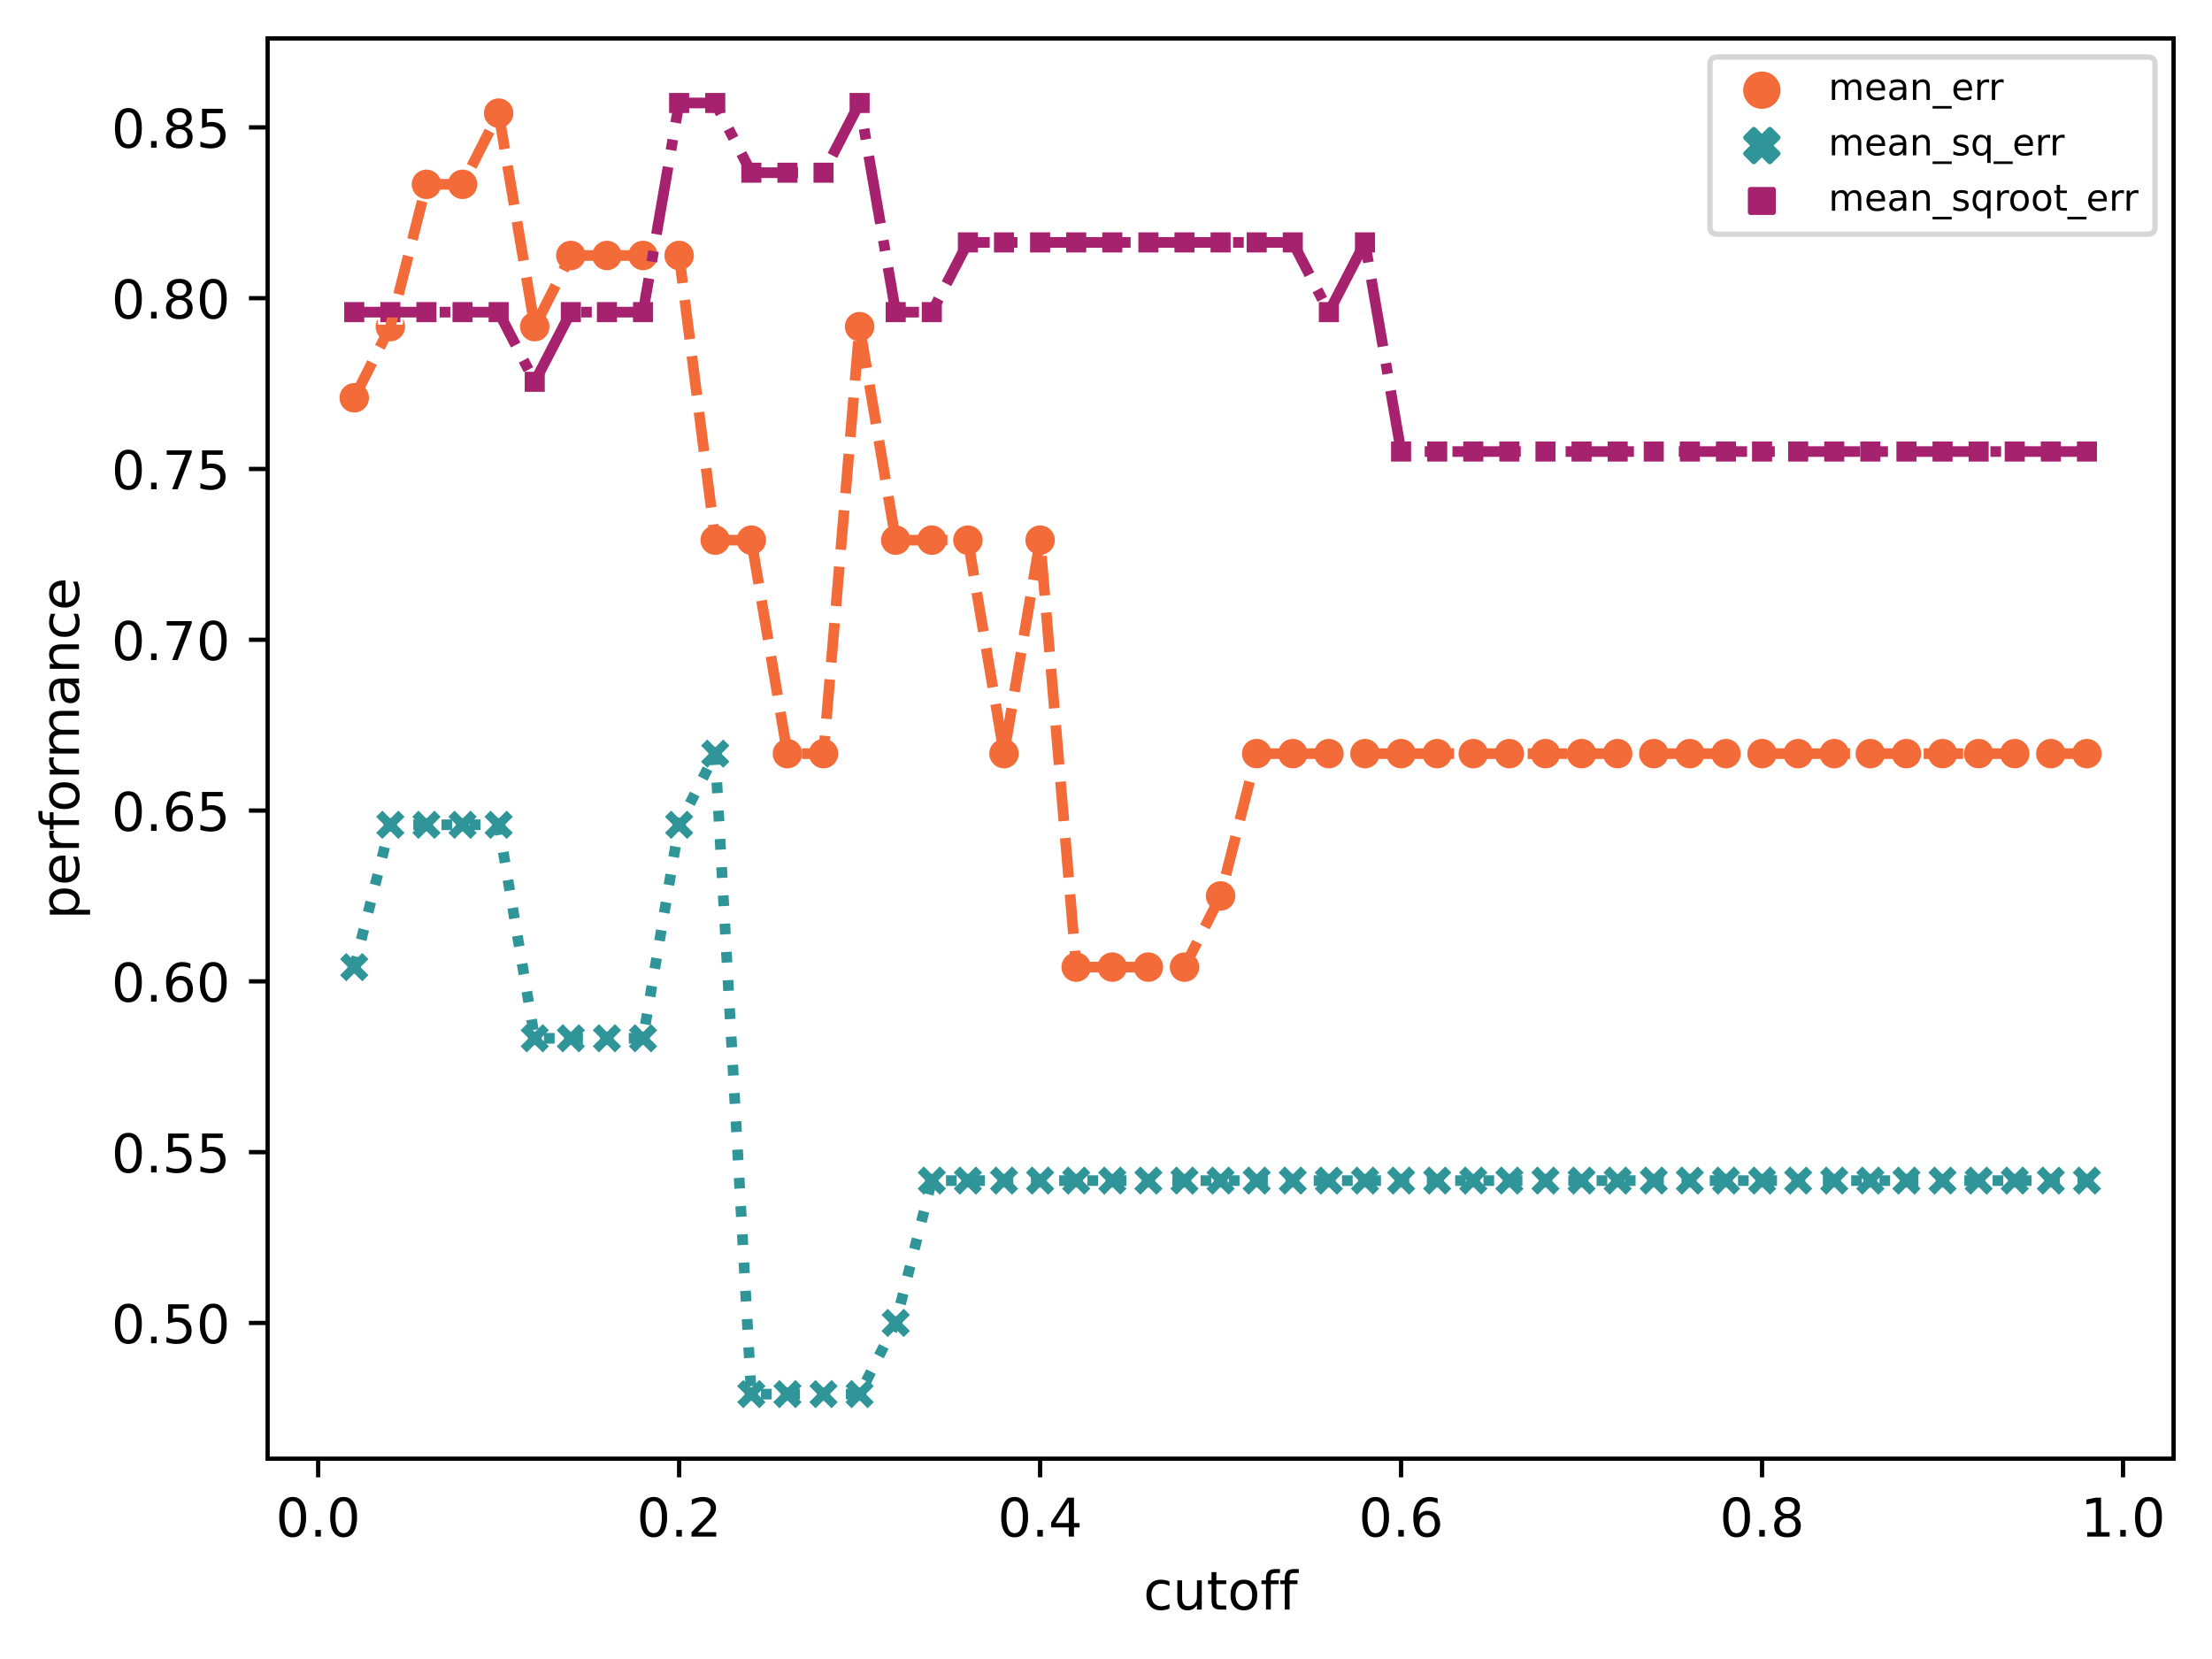 <?xml version="1.0" encoding="utf-8" standalone="no"?>
<!DOCTYPE svg PUBLIC "-//W3C//DTD SVG 1.1//EN"
  "http://www.w3.org/Graphics/SVG/1.1/DTD/svg11.dtd">
<!-- Created with matplotlib (https://matplotlib.org/) -->
<svg height="310.868pt" version="1.1" viewBox="0 0 414.464 310.868" width="414.464pt" xmlns="http://www.w3.org/2000/svg" xmlns:xlink="http://www.w3.org/1999/xlink">
 <defs>
  <style type="text/css">*{stroke-linecap:butt;stroke-linejoin:round;}</style>
 </defs>
 <g id="figure_1">
  <g id="patch_1">
   <path d="M 0 310.868 
L 414.464 310.868 
L 414.464 0 
L 0 0 
z
" style="fill:#ffffff;"/>
  </g>
  <g id="axes_1">
   <g id="patch_2">
    <path d="M 50.144 273.312 
L 407.264 273.312 
L 407.264 7.2 
L 50.144 7.2 
z
" style="fill:#ffffff;"/>
   </g>
   <g id="PathCollection_1">
    <path clip-path="url(#pcc6264fe89)" d="M 66.376 77.538 
C 67.172 77.538 67.935 77.221 68.498 76.659 
C 69.06 76.096 69.376 75.333 69.376 74.538 
C 69.376 73.742 69.06 72.979 68.498 72.416 
C 67.935 71.854 67.172 71.538 66.376 71.538 
C 65.581 71.538 64.818 71.854 64.255 72.416 
C 63.693 72.979 63.376 73.742 63.376 74.538 
C 63.376 75.333 63.693 76.096 64.255 76.659 
C 64.818 77.221 65.581 77.538 66.376 77.538 
z
" style="fill:#f26b38;stroke:#ffffff;stroke-width:0.48;"/>
    <path clip-path="url(#pcc6264fe89)" d="M 73.14 64.203 
C 73.936 64.203 74.699 63.887 75.261 63.325 
C 75.824 62.762 76.14 61.999 76.14 61.203 
C 76.14 60.408 75.824 59.645 75.261 59.082 
C 74.699 58.52 73.936 58.203 73.14 58.203 
C 72.345 58.203 71.581 58.52 71.019 59.082 
C 70.456 59.645 70.14 60.408 70.14 61.203 
C 70.14 61.999 70.456 62.762 71.019 63.325 
C 71.581 63.887 72.345 64.203 73.14 64.203 
z
" style="fill:#f26b38;stroke:#ffffff;stroke-width:0.48;"/>
    <path clip-path="url(#pcc6264fe89)" d="M 79.904 37.535 
C 80.699 37.535 81.462 37.219 82.025 36.656 
C 82.588 36.094 82.904 35.331 82.904 34.535 
C 82.904 33.739 82.588 32.976 82.025 32.414 
C 81.462 31.851 80.699 31.535 79.904 31.535 
C 79.108 31.535 78.345 31.851 77.782 32.414 
C 77.22 32.976 76.904 33.739 76.904 34.535 
C 76.904 35.331 77.22 36.094 77.782 36.656 
C 78.345 37.219 79.108 37.535 79.904 37.535 
z
" style="fill:#f26b38;stroke:#ffffff;stroke-width:0.48;"/>
    <path clip-path="url(#pcc6264fe89)" d="M 86.667 37.535 
C 87.463 37.535 88.226 37.219 88.789 36.656 
C 89.351 36.094 89.667 35.331 89.667 34.535 
C 89.667 33.739 89.351 32.976 88.789 32.414 
C 88.226 31.851 87.463 31.535 86.667 31.535 
C 85.872 31.535 85.109 31.851 84.546 32.414 
C 83.983 32.976 83.667 33.739 83.667 34.535 
C 83.667 35.331 83.983 36.094 84.546 36.656 
C 85.109 37.219 85.872 37.535 86.667 37.535 
z
" style="fill:#f26b38;stroke:#ffffff;stroke-width:0.48;"/>
    <path clip-path="url(#pcc6264fe89)" d="M 93.431 24.201 
C 94.227 24.201 94.99 23.885 95.552 23.322 
C 96.115 22.76 96.431 21.996 96.431 21.201 
C 96.431 20.405 96.115 19.642 95.552 19.08 
C 94.99 18.517 94.227 18.201 93.431 18.201 
C 92.635 18.201 91.872 18.517 91.31 19.08 
C 90.747 19.642 90.431 20.405 90.431 21.201 
C 90.431 21.996 90.747 22.76 91.31 23.322 
C 91.872 23.885 92.635 24.201 93.431 24.201 
z
" style="fill:#f26b38;stroke:#ffffff;stroke-width:0.48;"/>
    <path clip-path="url(#pcc6264fe89)" d="M 100.195 64.203 
C 100.99 64.203 101.753 63.887 102.316 63.325 
C 102.879 62.762 103.195 61.999 103.195 61.203 
C 103.195 60.408 102.879 59.645 102.316 59.082 
C 101.753 58.52 100.99 58.203 100.195 58.203 
C 99.399 58.203 98.636 58.52 98.073 59.082 
C 97.511 59.645 97.195 60.408 97.195 61.203 
C 97.195 61.999 97.511 62.762 98.073 63.325 
C 98.636 63.887 99.399 64.203 100.195 64.203 
z
" style="fill:#f26b38;stroke:#ffffff;stroke-width:0.48;"/>
    <path clip-path="url(#pcc6264fe89)" d="M 106.958 50.869 
C 107.754 50.869 108.517 50.553 109.08 49.991 
C 109.642 49.428 109.958 48.665 109.958 47.869 
C 109.958 47.074 109.642 46.31 109.08 45.748 
C 108.517 45.185 107.754 44.869 106.958 44.869 
C 106.163 44.869 105.4 45.185 104.837 45.748 
C 104.274 46.31 103.958 47.074 103.958 47.869 
C 103.958 48.665 104.274 49.428 104.837 49.991 
C 105.4 50.553 106.163 50.869 106.958 50.869 
z
" style="fill:#f26b38;stroke:#ffffff;stroke-width:0.48;"/>
    <path clip-path="url(#pcc6264fe89)" d="M 113.722 50.869 
C 114.518 50.869 115.281 50.553 115.843 49.991 
C 116.406 49.428 116.722 48.665 116.722 47.869 
C 116.722 47.074 116.406 46.31 115.843 45.748 
C 115.281 45.185 114.518 44.869 113.722 44.869 
C 112.926 44.869 112.163 45.185 111.601 45.748 
C 111.038 46.31 110.722 47.074 110.722 47.869 
C 110.722 48.665 111.038 49.428 111.601 49.991 
C 112.163 50.553 112.926 50.869 113.722 50.869 
z
" style="fill:#f26b38;stroke:#ffffff;stroke-width:0.48;"/>
    <path clip-path="url(#pcc6264fe89)" d="M 120.486 50.869 
C 121.281 50.869 122.044 50.553 122.607 49.991 
C 123.169 49.428 123.486 48.665 123.486 47.869 
C 123.486 47.074 123.169 46.31 122.607 45.748 
C 122.044 45.185 121.281 44.869 120.486 44.869 
C 119.69 44.869 118.927 45.185 118.364 45.748 
C 117.802 46.31 117.486 47.074 117.486 47.869 
C 117.486 48.665 117.802 49.428 118.364 49.991 
C 118.927 50.553 119.69 50.869 120.486 50.869 
z
" style="fill:#f26b38;stroke:#ffffff;stroke-width:0.48;"/>
    <path clip-path="url(#pcc6264fe89)" d="M 127.249 50.869 
C 128.045 50.869 128.808 50.553 129.371 49.991 
C 129.933 49.428 130.249 48.665 130.249 47.869 
C 130.249 47.074 129.933 46.31 129.371 45.748 
C 128.808 45.185 128.045 44.869 127.249 44.869 
C 126.454 44.869 125.69 45.185 125.128 45.748 
C 124.565 46.31 124.249 47.074 124.249 47.869 
C 124.249 48.665 124.565 49.428 125.128 49.991 
C 125.69 50.553 126.454 50.869 127.249 50.869 
z
" style="fill:#f26b38;stroke:#ffffff;stroke-width:0.48;"/>
    <path clip-path="url(#pcc6264fe89)" d="M 134.013 104.206 
C 134.808 104.206 135.572 103.89 136.134 103.327 
C 136.697 102.765 137.013 102.002 137.013 101.206 
C 137.013 100.41 136.697 99.647 136.134 99.085 
C 135.572 98.522 134.808 98.206 134.013 98.206 
C 133.217 98.206 132.454 98.522 131.892 99.085 
C 131.329 99.647 131.013 100.41 131.013 101.206 
C 131.013 102.002 131.329 102.765 131.892 103.327 
C 132.454 103.89 133.217 104.206 134.013 104.206 
z
" style="fill:#f26b38;stroke:#ffffff;stroke-width:0.48;"/>
    <path clip-path="url(#pcc6264fe89)" d="M 140.776 104.206 
C 141.572 104.206 142.335 103.89 142.898 103.327 
C 143.46 102.765 143.776 102.002 143.776 101.206 
C 143.776 100.41 143.46 99.647 142.898 99.085 
C 142.335 98.522 141.572 98.206 140.776 98.206 
C 139.981 98.206 139.218 98.522 138.655 99.085 
C 138.093 99.647 137.776 100.41 137.776 101.206 
C 137.776 102.002 138.093 102.765 138.655 103.327 
C 139.218 103.89 139.981 104.206 140.776 104.206 
z
" style="fill:#f26b38;stroke:#ffffff;stroke-width:0.48;"/>
    <path clip-path="url(#pcc6264fe89)" d="M 147.54 144.208 
C 148.336 144.208 149.099 143.892 149.661 143.33 
C 150.224 142.767 150.54 142.004 150.54 141.208 
C 150.54 140.413 150.224 139.65 149.661 139.087 
C 149.099 138.525 148.336 138.208 147.54 138.208 
C 146.745 138.208 145.981 138.525 145.419 139.087 
C 144.856 139.65 144.54 140.413 144.54 141.208 
C 144.54 142.004 144.856 142.767 145.419 143.33 
C 145.981 143.892 146.745 144.208 147.54 144.208 
z
" style="fill:#f26b38;stroke:#ffffff;stroke-width:0.48;"/>
    <path clip-path="url(#pcc6264fe89)" d="M 154.304 144.208 
C 155.099 144.208 155.862 143.892 156.425 143.33 
C 156.988 142.767 157.304 142.004 157.304 141.208 
C 157.304 140.413 156.988 139.65 156.425 139.087 
C 155.862 138.525 155.099 138.208 154.304 138.208 
C 153.508 138.208 152.745 138.525 152.182 139.087 
C 151.62 139.65 151.304 140.413 151.304 141.208 
C 151.304 142.004 151.62 142.767 152.182 143.33 
C 152.745 143.892 153.508 144.208 154.304 144.208 
z
" style="fill:#f26b38;stroke:#ffffff;stroke-width:0.48;"/>
    <path clip-path="url(#pcc6264fe89)" d="M 161.067 64.203 
C 161.863 64.203 162.626 63.887 163.189 63.325 
C 163.751 62.762 164.067 61.999 164.067 61.203 
C 164.067 60.408 163.751 59.645 163.189 59.082 
C 162.626 58.52 161.863 58.203 161.067 58.203 
C 160.272 58.203 159.509 58.52 158.946 59.082 
C 158.383 59.645 158.067 60.408 158.067 61.203 
C 158.067 61.999 158.383 62.762 158.946 63.325 
C 159.509 63.887 160.272 64.203 161.067 64.203 
z
" style="fill:#f26b38;stroke:#ffffff;stroke-width:0.48;"/>
    <path clip-path="url(#pcc6264fe89)" d="M 167.831 104.206 
C 168.627 104.206 169.39 103.89 169.952 103.327 
C 170.515 102.765 170.831 102.002 170.831 101.206 
C 170.831 100.41 170.515 99.647 169.952 99.085 
C 169.39 98.522 168.627 98.206 167.831 98.206 
C 167.035 98.206 166.272 98.522 165.71 99.085 
C 165.147 99.647 164.831 100.41 164.831 101.206 
C 164.831 102.002 165.147 102.765 165.71 103.327 
C 166.272 103.89 167.035 104.206 167.831 104.206 
z
" style="fill:#f26b38;stroke:#ffffff;stroke-width:0.48;"/>
    <path clip-path="url(#pcc6264fe89)" d="M 174.595 104.206 
C 175.39 104.206 176.153 103.89 176.716 103.327 
C 177.279 102.765 177.595 102.002 177.595 101.206 
C 177.595 100.41 177.279 99.647 176.716 99.085 
C 176.153 98.522 175.39 98.206 174.595 98.206 
C 173.799 98.206 173.036 98.522 172.473 99.085 
C 171.911 99.647 171.595 100.41 171.595 101.206 
C 171.595 102.002 171.911 102.765 172.473 103.327 
C 173.036 103.89 173.799 104.206 174.595 104.206 
z
" style="fill:#f26b38;stroke:#ffffff;stroke-width:0.48;"/>
    <path clip-path="url(#pcc6264fe89)" d="M 181.358 104.206 
C 182.154 104.206 182.917 103.89 183.48 103.327 
C 184.042 102.765 184.358 102.002 184.358 101.206 
C 184.358 100.41 184.042 99.647 183.48 99.085 
C 182.917 98.522 182.154 98.206 181.358 98.206 
C 180.563 98.206 179.8 98.522 179.237 99.085 
C 178.674 99.647 178.358 100.41 178.358 101.206 
C 178.358 102.002 178.674 102.765 179.237 103.327 
C 179.8 103.89 180.563 104.206 181.358 104.206 
z
" style="fill:#f26b38;stroke:#ffffff;stroke-width:0.48;"/>
    <path clip-path="url(#pcc6264fe89)" d="M 188.122 144.208 
C 188.918 144.208 189.681 143.892 190.243 143.33 
C 190.806 142.767 191.122 142.004 191.122 141.208 
C 191.122 140.413 190.806 139.65 190.243 139.087 
C 189.681 138.525 188.918 138.208 188.122 138.208 
C 187.326 138.208 186.563 138.525 186.001 139.087 
C 185.438 139.65 185.122 140.413 185.122 141.208 
C 185.122 142.004 185.438 142.767 186.001 143.33 
C 186.563 143.892 187.326 144.208 188.122 144.208 
z
" style="fill:#f26b38;stroke:#ffffff;stroke-width:0.48;"/>
    <path clip-path="url(#pcc6264fe89)" d="M 194.886 104.206 
C 195.681 104.206 196.444 103.89 197.007 103.327 
C 197.569 102.765 197.886 102.002 197.886 101.206 
C 197.886 100.41 197.569 99.647 197.007 99.085 
C 196.444 98.522 195.681 98.206 194.886 98.206 
C 194.09 98.206 193.327 98.522 192.764 99.085 
C 192.202 99.647 191.886 100.41 191.886 101.206 
C 191.886 102.002 192.202 102.765 192.764 103.327 
C 193.327 103.89 194.09 104.206 194.886 104.206 
z
" style="fill:#f26b38;stroke:#ffffff;stroke-width:0.48;"/>
    <path clip-path="url(#pcc6264fe89)" d="M 201.649 184.211 
C 202.445 184.211 203.208 183.895 203.771 183.332 
C 204.333 182.77 204.649 182.007 204.649 181.211 
C 204.649 180.415 204.333 179.652 203.771 179.09 
C 203.208 178.527 202.445 178.211 201.649 178.211 
C 200.854 178.211 200.09 178.527 199.528 179.09 
C 198.965 179.652 198.649 180.415 198.649 181.211 
C 198.649 182.007 198.965 182.77 199.528 183.332 
C 200.09 183.895 200.854 184.211 201.649 184.211 
z
" style="fill:#f26b38;stroke:#ffffff;stroke-width:0.48;"/>
    <path clip-path="url(#pcc6264fe89)" d="M 208.413 184.211 
C 209.208 184.211 209.972 183.895 210.534 183.332 
C 211.097 182.77 211.413 182.007 211.413 181.211 
C 211.413 180.415 211.097 179.652 210.534 179.09 
C 209.972 178.527 209.208 178.211 208.413 178.211 
C 207.617 178.211 206.854 178.527 206.292 179.09 
C 205.729 179.652 205.413 180.415 205.413 181.211 
C 205.413 182.007 205.729 182.77 206.292 183.332 
C 206.854 183.895 207.617 184.211 208.413 184.211 
z
" style="fill:#f26b38;stroke:#ffffff;stroke-width:0.48;"/>
    <path clip-path="url(#pcc6264fe89)" d="M 215.176 184.211 
C 215.972 184.211 216.735 183.895 217.298 183.332 
C 217.86 182.77 218.176 182.007 218.176 181.211 
C 218.176 180.415 217.86 179.652 217.298 179.09 
C 216.735 178.527 215.972 178.211 215.176 178.211 
C 214.381 178.211 213.618 178.527 213.055 179.09 
C 212.493 179.652 212.176 180.415 212.176 181.211 
C 212.176 182.007 212.493 182.77 213.055 183.332 
C 213.618 183.895 214.381 184.211 215.176 184.211 
z
" style="fill:#f26b38;stroke:#ffffff;stroke-width:0.48;"/>
    <path clip-path="url(#pcc6264fe89)" d="M 221.94 184.211 
C 222.736 184.211 223.499 183.895 224.061 183.332 
C 224.624 182.77 224.94 182.007 224.94 181.211 
C 224.94 180.415 224.624 179.652 224.061 179.09 
C 223.499 178.527 222.736 178.211 221.94 178.211 
C 221.145 178.211 220.381 178.527 219.819 179.09 
C 219.256 179.652 218.94 180.415 218.94 181.211 
C 218.94 182.007 219.256 182.77 219.819 183.332 
C 220.381 183.895 221.145 184.211 221.94 184.211 
z
" style="fill:#f26b38;stroke:#ffffff;stroke-width:0.48;"/>
    <path clip-path="url(#pcc6264fe89)" d="M 228.704 170.877 
C 229.499 170.877 230.262 170.561 230.825 169.998 
C 231.388 169.436 231.704 168.672 231.704 167.877 
C 231.704 167.081 231.388 166.318 230.825 165.755 
C 230.262 165.193 229.499 164.877 228.704 164.877 
C 227.908 164.877 227.145 165.193 226.582 165.755 
C 226.02 166.318 225.704 167.081 225.704 167.877 
C 225.704 168.672 226.02 169.436 226.582 169.998 
C 227.145 170.561 227.908 170.877 228.704 170.877 
z
" style="fill:#f26b38;stroke:#ffffff;stroke-width:0.48;"/>
    <path clip-path="url(#pcc6264fe89)" d="M 235.467 144.208 
C 236.263 144.208 237.026 143.892 237.589 143.33 
C 238.151 142.767 238.467 142.004 238.467 141.208 
C 238.467 140.413 238.151 139.65 237.589 139.087 
C 237.026 138.525 236.263 138.208 235.467 138.208 
C 234.672 138.208 233.909 138.525 233.346 139.087 
C 232.783 139.65 232.467 140.413 232.467 141.208 
C 232.467 142.004 232.783 142.767 233.346 143.33 
C 233.909 143.892 234.672 144.208 235.467 144.208 
z
" style="fill:#f26b38;stroke:#ffffff;stroke-width:0.48;"/>
    <path clip-path="url(#pcc6264fe89)" d="M 242.231 144.208 
C 243.027 144.208 243.79 143.892 244.352 143.33 
C 244.915 142.767 245.231 142.004 245.231 141.208 
C 245.231 140.413 244.915 139.65 244.352 139.087 
C 243.79 138.525 243.027 138.208 242.231 138.208 
C 241.435 138.208 240.672 138.525 240.11 139.087 
C 239.547 139.65 239.231 140.413 239.231 141.208 
C 239.231 142.004 239.547 142.767 240.11 143.33 
C 240.672 143.892 241.435 144.208 242.231 144.208 
z
" style="fill:#f26b38;stroke:#ffffff;stroke-width:0.48;"/>
    <path clip-path="url(#pcc6264fe89)" d="M 248.995 144.208 
C 249.79 144.208 250.553 143.892 251.116 143.33 
C 251.679 142.767 251.995 142.004 251.995 141.208 
C 251.995 140.413 251.679 139.65 251.116 139.087 
C 250.553 138.525 249.79 138.208 248.995 138.208 
C 248.199 138.208 247.436 138.525 246.873 139.087 
C 246.311 139.65 245.995 140.413 245.995 141.208 
C 245.995 142.004 246.311 142.767 246.873 143.33 
C 247.436 143.892 248.199 144.208 248.995 144.208 
z
" style="fill:#f26b38;stroke:#ffffff;stroke-width:0.48;"/>
    <path clip-path="url(#pcc6264fe89)" d="M 255.758 144.208 
C 256.554 144.208 257.317 143.892 257.88 143.33 
C 258.442 142.767 258.758 142.004 258.758 141.208 
C 258.758 140.413 258.442 139.65 257.88 139.087 
C 257.317 138.525 256.554 138.208 255.758 138.208 
C 254.963 138.208 254.2 138.525 253.637 139.087 
C 253.074 139.65 252.758 140.413 252.758 141.208 
C 252.758 142.004 253.074 142.767 253.637 143.33 
C 254.2 143.892 254.963 144.208 255.758 144.208 
z
" style="fill:#f26b38;stroke:#ffffff;stroke-width:0.48;"/>
    <path clip-path="url(#pcc6264fe89)" d="M 262.522 144.208 
C 263.318 144.208 264.081 143.892 264.643 143.33 
C 265.206 142.767 265.522 142.004 265.522 141.208 
C 265.522 140.413 265.206 139.65 264.643 139.087 
C 264.081 138.525 263.318 138.208 262.522 138.208 
C 261.726 138.208 260.963 138.525 260.401 139.087 
C 259.838 139.65 259.522 140.413 259.522 141.208 
C 259.522 142.004 259.838 142.767 260.401 143.33 
C 260.963 143.892 261.726 144.208 262.522 144.208 
z
" style="fill:#f26b38;stroke:#ffffff;stroke-width:0.48;"/>
    <path clip-path="url(#pcc6264fe89)" d="M 269.286 144.208 
C 270.081 144.208 270.844 143.892 271.407 143.33 
C 271.969 142.767 272.286 142.004 272.286 141.208 
C 272.286 140.413 271.969 139.65 271.407 139.087 
C 270.844 138.525 270.081 138.208 269.286 138.208 
C 268.49 138.208 267.727 138.525 267.164 139.087 
C 266.602 139.65 266.286 140.413 266.286 141.208 
C 266.286 142.004 266.602 142.767 267.164 143.33 
C 267.727 143.892 268.49 144.208 269.286 144.208 
z
" style="fill:#f26b38;stroke:#ffffff;stroke-width:0.48;"/>
    <path clip-path="url(#pcc6264fe89)" d="M 276.049 144.208 
C 276.845 144.208 277.608 143.892 278.171 143.33 
C 278.733 142.767 279.049 142.004 279.049 141.208 
C 279.049 140.413 278.733 139.65 278.171 139.087 
C 277.608 138.525 276.845 138.208 276.049 138.208 
C 275.254 138.208 274.49 138.525 273.928 139.087 
C 273.365 139.65 273.049 140.413 273.049 141.208 
C 273.049 142.004 273.365 142.767 273.928 143.33 
C 274.49 143.892 275.254 144.208 276.049 144.208 
z
" style="fill:#f26b38;stroke:#ffffff;stroke-width:0.48;"/>
    <path clip-path="url(#pcc6264fe89)" d="M 282.813 144.208 
C 283.608 144.208 284.372 143.892 284.934 143.33 
C 285.497 142.767 285.813 142.004 285.813 141.208 
C 285.813 140.413 285.497 139.65 284.934 139.087 
C 284.372 138.525 283.608 138.208 282.813 138.208 
C 282.017 138.208 281.254 138.525 280.692 139.087 
C 280.129 139.65 279.813 140.413 279.813 141.208 
C 279.813 142.004 280.129 142.767 280.692 143.33 
C 281.254 143.892 282.017 144.208 282.813 144.208 
z
" style="fill:#f26b38;stroke:#ffffff;stroke-width:0.48;"/>
    <path clip-path="url(#pcc6264fe89)" d="M 289.576 144.208 
C 290.372 144.208 291.135 143.892 291.698 143.33 
C 292.26 142.767 292.576 142.004 292.576 141.208 
C 292.576 140.413 292.26 139.65 291.698 139.087 
C 291.135 138.525 290.372 138.208 289.576 138.208 
C 288.781 138.208 288.018 138.525 287.455 139.087 
C 286.893 139.65 286.576 140.413 286.576 141.208 
C 286.576 142.004 286.893 142.767 287.455 143.33 
C 288.018 143.892 288.781 144.208 289.576 144.208 
z
" style="fill:#f26b38;stroke:#ffffff;stroke-width:0.48;"/>
    <path clip-path="url(#pcc6264fe89)" d="M 296.34 144.208 
C 297.136 144.208 297.899 143.892 298.461 143.33 
C 299.024 142.767 299.34 142.004 299.34 141.208 
C 299.34 140.413 299.024 139.65 298.461 139.087 
C 297.899 138.525 297.136 138.208 296.34 138.208 
C 295.545 138.208 294.781 138.525 294.219 139.087 
C 293.656 139.65 293.34 140.413 293.34 141.208 
C 293.34 142.004 293.656 142.767 294.219 143.33 
C 294.781 143.892 295.545 144.208 296.34 144.208 
z
" style="fill:#f26b38;stroke:#ffffff;stroke-width:0.48;"/>
    <path clip-path="url(#pcc6264fe89)" d="M 303.104 144.208 
C 303.899 144.208 304.662 143.892 305.225 143.33 
C 305.788 142.767 306.104 142.004 306.104 141.208 
C 306.104 140.413 305.788 139.65 305.225 139.087 
C 304.662 138.525 303.899 138.208 303.104 138.208 
C 302.308 138.208 301.545 138.525 300.982 139.087 
C 300.42 139.65 300.104 140.413 300.104 141.208 
C 300.104 142.004 300.42 142.767 300.982 143.33 
C 301.545 143.892 302.308 144.208 303.104 144.208 
z
" style="fill:#f26b38;stroke:#ffffff;stroke-width:0.48;"/>
    <path clip-path="url(#pcc6264fe89)" d="M 309.867 144.208 
C 310.663 144.208 311.426 143.892 311.989 143.33 
C 312.551 142.767 312.867 142.004 312.867 141.208 
C 312.867 140.413 312.551 139.65 311.989 139.087 
C 311.426 138.525 310.663 138.208 309.867 138.208 
C 309.072 138.208 308.309 138.525 307.746 139.087 
C 307.183 139.65 306.867 140.413 306.867 141.208 
C 306.867 142.004 307.183 142.767 307.746 143.33 
C 308.309 143.892 309.072 144.208 309.867 144.208 
z
" style="fill:#f26b38;stroke:#ffffff;stroke-width:0.48;"/>
    <path clip-path="url(#pcc6264fe89)" d="M 316.631 144.208 
C 317.427 144.208 318.19 143.892 318.752 143.33 
C 319.315 142.767 319.631 142.004 319.631 141.208 
C 319.631 140.413 319.315 139.65 318.752 139.087 
C 318.19 138.525 317.427 138.208 316.631 138.208 
C 315.835 138.208 315.072 138.525 314.51 139.087 
C 313.947 139.65 313.631 140.413 313.631 141.208 
C 313.631 142.004 313.947 142.767 314.51 143.33 
C 315.072 143.892 315.835 144.208 316.631 144.208 
z
" style="fill:#f26b38;stroke:#ffffff;stroke-width:0.48;"/>
    <path clip-path="url(#pcc6264fe89)" d="M 323.395 144.208 
C 324.19 144.208 324.953 143.892 325.516 143.33 
C 326.079 142.767 326.395 142.004 326.395 141.208 
C 326.395 140.413 326.079 139.65 325.516 139.087 
C 324.953 138.525 324.19 138.208 323.395 138.208 
C 322.599 138.208 321.836 138.525 321.273 139.087 
C 320.711 139.65 320.395 140.413 320.395 141.208 
C 320.395 142.004 320.711 142.767 321.273 143.33 
C 321.836 143.892 322.599 144.208 323.395 144.208 
z
" style="fill:#f26b38;stroke:#ffffff;stroke-width:0.48;"/>
    <path clip-path="url(#pcc6264fe89)" d="M 330.158 144.208 
C 330.954 144.208 331.717 143.892 332.28 143.33 
C 332.842 142.767 333.158 142.004 333.158 141.208 
C 333.158 140.413 332.842 139.65 332.28 139.087 
C 331.717 138.525 330.954 138.208 330.158 138.208 
C 329.363 138.208 328.6 138.525 328.037 139.087 
C 327.474 139.65 327.158 140.413 327.158 141.208 
C 327.158 142.004 327.474 142.767 328.037 143.33 
C 328.6 143.892 329.363 144.208 330.158 144.208 
z
" style="fill:#f26b38;stroke:#ffffff;stroke-width:0.48;"/>
    <path clip-path="url(#pcc6264fe89)" d="M 336.922 144.208 
C 337.718 144.208 338.481 143.892 339.043 143.33 
C 339.606 142.767 339.922 142.004 339.922 141.208 
C 339.922 140.413 339.606 139.65 339.043 139.087 
C 338.481 138.525 337.718 138.208 336.922 138.208 
C 336.126 138.208 335.363 138.525 334.801 139.087 
C 334.238 139.65 333.922 140.413 333.922 141.208 
C 333.922 142.004 334.238 142.767 334.801 143.33 
C 335.363 143.892 336.126 144.208 336.922 144.208 
z
" style="fill:#f26b38;stroke:#ffffff;stroke-width:0.48;"/>
    <path clip-path="url(#pcc6264fe89)" d="M 343.686 144.208 
C 344.481 144.208 345.244 143.892 345.807 143.33 
C 346.369 142.767 346.686 142.004 346.686 141.208 
C 346.686 140.413 346.369 139.65 345.807 139.087 
C 345.244 138.525 344.481 138.208 343.686 138.208 
C 342.89 138.208 342.127 138.525 341.564 139.087 
C 341.002 139.65 340.686 140.413 340.686 141.208 
C 340.686 142.004 341.002 142.767 341.564 143.33 
C 342.127 143.892 342.89 144.208 343.686 144.208 
z
" style="fill:#f26b38;stroke:#ffffff;stroke-width:0.48;"/>
    <path clip-path="url(#pcc6264fe89)" d="M 350.449 144.208 
C 351.245 144.208 352.008 143.892 352.571 143.33 
C 353.133 142.767 353.449 142.004 353.449 141.208 
C 353.449 140.413 353.133 139.65 352.571 139.087 
C 352.008 138.525 351.245 138.208 350.449 138.208 
C 349.654 138.208 348.89 138.525 348.328 139.087 
C 347.765 139.65 347.449 140.413 347.449 141.208 
C 347.449 142.004 347.765 142.767 348.328 143.33 
C 348.89 143.892 349.654 144.208 350.449 144.208 
z
" style="fill:#f26b38;stroke:#ffffff;stroke-width:0.48;"/>
    <path clip-path="url(#pcc6264fe89)" d="M 357.213 144.208 
C 358.008 144.208 358.772 143.892 359.334 143.33 
C 359.897 142.767 360.213 142.004 360.213 141.208 
C 360.213 140.413 359.897 139.65 359.334 139.087 
C 358.772 138.525 358.008 138.208 357.213 138.208 
C 356.417 138.208 355.654 138.525 355.092 139.087 
C 354.529 139.65 354.213 140.413 354.213 141.208 
C 354.213 142.004 354.529 142.767 355.092 143.33 
C 355.654 143.892 356.417 144.208 357.213 144.208 
z
" style="fill:#f26b38;stroke:#ffffff;stroke-width:0.48;"/>
    <path clip-path="url(#pcc6264fe89)" d="M 363.976 144.208 
C 364.772 144.208 365.535 143.892 366.098 143.33 
C 366.66 142.767 366.976 142.004 366.976 141.208 
C 366.976 140.413 366.66 139.65 366.098 139.087 
C 365.535 138.525 364.772 138.208 363.976 138.208 
C 363.181 138.208 362.418 138.525 361.855 139.087 
C 361.293 139.65 360.976 140.413 360.976 141.208 
C 360.976 142.004 361.293 142.767 361.855 143.33 
C 362.418 143.892 363.181 144.208 363.976 144.208 
z
" style="fill:#f26b38;stroke:#ffffff;stroke-width:0.48;"/>
    <path clip-path="url(#pcc6264fe89)" d="M 370.74 144.208 
C 371.536 144.208 372.299 143.892 372.861 143.33 
C 373.424 142.767 373.74 142.004 373.74 141.208 
C 373.74 140.413 373.424 139.65 372.861 139.087 
C 372.299 138.525 371.536 138.208 370.74 138.208 
C 369.945 138.208 369.181 138.525 368.619 139.087 
C 368.056 139.65 367.74 140.413 367.74 141.208 
C 367.74 142.004 368.056 142.767 368.619 143.33 
C 369.181 143.892 369.945 144.208 370.74 144.208 
z
" style="fill:#f26b38;stroke:#ffffff;stroke-width:0.48;"/>
    <path clip-path="url(#pcc6264fe89)" d="M 377.504 144.208 
C 378.299 144.208 379.062 143.892 379.625 143.33 
C 380.188 142.767 380.504 142.004 380.504 141.208 
C 380.504 140.413 380.188 139.65 379.625 139.087 
C 379.062 138.525 378.299 138.208 377.504 138.208 
C 376.708 138.208 375.945 138.525 375.382 139.087 
C 374.82 139.65 374.504 140.413 374.504 141.208 
C 374.504 142.004 374.82 142.767 375.382 143.33 
C 375.945 143.892 376.708 144.208 377.504 144.208 
z
" style="fill:#f26b38;stroke:#ffffff;stroke-width:0.48;"/>
    <path clip-path="url(#pcc6264fe89)" d="M 384.267 144.208 
C 385.063 144.208 385.826 143.892 386.389 143.33 
C 386.951 142.767 387.267 142.004 387.267 141.208 
C 387.267 140.413 386.951 139.65 386.389 139.087 
C 385.826 138.525 385.063 138.208 384.267 138.208 
C 383.472 138.208 382.709 138.525 382.146 139.087 
C 381.583 139.65 381.267 140.413 381.267 141.208 
C 381.267 142.004 381.583 142.767 382.146 143.33 
C 382.709 143.892 383.472 144.208 384.267 144.208 
z
" style="fill:#f26b38;stroke:#ffffff;stroke-width:0.48;"/>
    <path clip-path="url(#pcc6264fe89)" d="M 391.031 144.208 
C 391.827 144.208 392.59 143.892 393.152 143.33 
C 393.715 142.767 394.031 142.004 394.031 141.208 
C 394.031 140.413 393.715 139.65 393.152 139.087 
C 392.59 138.525 391.827 138.208 391.031 138.208 
C 390.235 138.208 389.472 138.525 388.91 139.087 
C 388.347 139.65 388.031 140.413 388.031 141.208 
C 388.031 142.004 388.347 142.767 388.91 143.33 
C 389.472 143.892 390.235 144.208 391.031 144.208 
z
" style="fill:#f26b38;stroke:#ffffff;stroke-width:0.48;"/>
    <path clip-path="url(#pcc6264fe89)" d="M 64.876 184.211 
L 66.376 182.711 
L 67.876 184.211 
L 69.376 182.711 
L 67.876 181.211 
L 69.376 179.711 
L 67.876 178.211 
L 66.376 179.711 
L 64.876 178.211 
L 63.376 179.711 
L 64.876 181.211 
L 63.376 182.711 
z
" style="fill:#2f9599;stroke:#ffffff;stroke-width:0.48;"/>
    <path clip-path="url(#pcc6264fe89)" d="M 71.64 157.543 
L 73.14 156.043 
L 74.64 157.543 
L 76.14 156.043 
L 74.64 154.543 
L 76.14 153.043 
L 74.64 151.543 
L 73.14 153.043 
L 71.64 151.543 
L 70.14 153.043 
L 71.64 154.543 
L 70.14 156.043 
z
" style="fill:#2f9599;stroke:#ffffff;stroke-width:0.48;"/>
    <path clip-path="url(#pcc6264fe89)" d="M 78.404 157.543 
L 79.904 156.043 
L 81.404 157.543 
L 82.904 156.043 
L 81.404 154.543 
L 82.904 153.043 
L 81.404 151.543 
L 79.904 153.043 
L 78.404 151.543 
L 76.904 153.043 
L 78.404 154.543 
L 76.904 156.043 
z
" style="fill:#2f9599;stroke:#ffffff;stroke-width:0.48;"/>
    <path clip-path="url(#pcc6264fe89)" d="M 85.167 157.543 
L 86.667 156.043 
L 88.167 157.543 
L 89.667 156.043 
L 88.167 154.543 
L 89.667 153.043 
L 88.167 151.543 
L 86.667 153.043 
L 85.167 151.543 
L 83.667 153.043 
L 85.167 154.543 
L 83.667 156.043 
z
" style="fill:#2f9599;stroke:#ffffff;stroke-width:0.48;"/>
    <path clip-path="url(#pcc6264fe89)" d="M 91.931 157.543 
L 93.431 156.043 
L 94.931 157.543 
L 96.431 156.043 
L 94.931 154.543 
L 96.431 153.043 
L 94.931 151.543 
L 93.431 153.043 
L 91.931 151.543 
L 90.431 153.043 
L 91.931 154.543 
L 90.431 156.043 
z
" style="fill:#2f9599;stroke:#ffffff;stroke-width:0.48;"/>
    <path clip-path="url(#pcc6264fe89)" d="M 98.695 197.545 
L 100.195 196.045 
L 101.695 197.545 
L 103.195 196.045 
L 101.695 194.545 
L 103.195 193.045 
L 101.695 191.545 
L 100.195 193.045 
L 98.695 191.545 
L 97.195 193.045 
L 98.695 194.545 
L 97.195 196.045 
z
" style="fill:#2f9599;stroke:#ffffff;stroke-width:0.48;"/>
    <path clip-path="url(#pcc6264fe89)" d="M 105.458 197.545 
L 106.958 196.045 
L 108.458 197.545 
L 109.958 196.045 
L 108.458 194.545 
L 109.958 193.045 
L 108.458 191.545 
L 106.958 193.045 
L 105.458 191.545 
L 103.958 193.045 
L 105.458 194.545 
L 103.958 196.045 
z
" style="fill:#2f9599;stroke:#ffffff;stroke-width:0.48;"/>
    <path clip-path="url(#pcc6264fe89)" d="M 112.222 197.545 
L 113.722 196.045 
L 115.222 197.545 
L 116.722 196.045 
L 115.222 194.545 
L 116.722 193.045 
L 115.222 191.545 
L 113.722 193.045 
L 112.222 191.545 
L 110.722 193.045 
L 112.222 194.545 
L 110.722 196.045 
z
" style="fill:#2f9599;stroke:#ffffff;stroke-width:0.48;"/>
    <path clip-path="url(#pcc6264fe89)" d="M 118.986 197.545 
L 120.486 196.045 
L 121.986 197.545 
L 123.486 196.045 
L 121.986 194.545 
L 123.486 193.045 
L 121.986 191.545 
L 120.486 193.045 
L 118.986 191.545 
L 117.486 193.045 
L 118.986 194.545 
L 117.486 196.045 
z
" style="fill:#2f9599;stroke:#ffffff;stroke-width:0.48;"/>
    <path clip-path="url(#pcc6264fe89)" d="M 125.749 157.543 
L 127.249 156.043 
L 128.749 157.543 
L 130.249 156.043 
L 128.749 154.543 
L 130.249 153.043 
L 128.749 151.543 
L 127.249 153.043 
L 125.749 151.543 
L 124.249 153.043 
L 125.749 154.543 
L 124.249 156.043 
z
" style="fill:#2f9599;stroke:#ffffff;stroke-width:0.48;"/>
    <path clip-path="url(#pcc6264fe89)" d="M 132.513 144.208 
L 134.013 142.708 
L 135.513 144.208 
L 137.013 142.708 
L 135.513 141.208 
L 137.013 139.708 
L 135.513 138.208 
L 134.013 139.708 
L 132.513 138.208 
L 131.013 139.708 
L 132.513 141.208 
L 131.013 142.708 
z
" style="fill:#2f9599;stroke:#ffffff;stroke-width:0.48;"/>
    <path clip-path="url(#pcc6264fe89)" d="M 139.276 264.216 
L 140.776 262.716 
L 142.276 264.216 
L 143.776 262.716 
L 142.276 261.216 
L 143.776 259.716 
L 142.276 258.216 
L 140.776 259.716 
L 139.276 258.216 
L 137.776 259.716 
L 139.276 261.216 
L 137.776 262.716 
z
" style="fill:#2f9599;stroke:#ffffff;stroke-width:0.48;"/>
    <path clip-path="url(#pcc6264fe89)" d="M 146.04 264.216 
L 147.54 262.716 
L 149.04 264.216 
L 150.54 262.716 
L 149.04 261.216 
L 150.54 259.716 
L 149.04 258.216 
L 147.54 259.716 
L 146.04 258.216 
L 144.54 259.716 
L 146.04 261.216 
L 144.54 262.716 
z
" style="fill:#2f9599;stroke:#ffffff;stroke-width:0.48;"/>
    <path clip-path="url(#pcc6264fe89)" d="M 152.804 264.216 
L 154.304 262.716 
L 155.804 264.216 
L 157.304 262.716 
L 155.804 261.216 
L 157.304 259.716 
L 155.804 258.216 
L 154.304 259.716 
L 152.804 258.216 
L 151.304 259.716 
L 152.804 261.216 
L 151.304 262.716 
z
" style="fill:#2f9599;stroke:#ffffff;stroke-width:0.48;"/>
    <path clip-path="url(#pcc6264fe89)" d="M 159.567 264.216 
L 161.067 262.716 
L 162.567 264.216 
L 164.067 262.716 
L 162.567 261.216 
L 164.067 259.716 
L 162.567 258.216 
L 161.067 259.716 
L 159.567 258.216 
L 158.067 259.716 
L 159.567 261.216 
L 158.067 262.716 
z
" style="fill:#2f9599;stroke:#ffffff;stroke-width:0.48;"/>
    <path clip-path="url(#pcc6264fe89)" d="M 166.331 250.882 
L 167.831 249.382 
L 169.331 250.882 
L 170.831 249.382 
L 169.331 247.882 
L 170.831 246.382 
L 169.331 244.882 
L 167.831 246.382 
L 166.331 244.882 
L 164.831 246.382 
L 166.331 247.882 
L 164.831 249.382 
z
" style="fill:#2f9599;stroke:#ffffff;stroke-width:0.48;"/>
    <path clip-path="url(#pcc6264fe89)" d="M 173.095 224.213 
L 174.595 222.713 
L 176.095 224.213 
L 177.595 222.713 
L 176.095 221.213 
L 177.595 219.713 
L 176.095 218.213 
L 174.595 219.713 
L 173.095 218.213 
L 171.595 219.713 
L 173.095 221.213 
L 171.595 222.713 
z
" style="fill:#2f9599;stroke:#ffffff;stroke-width:0.48;"/>
    <path clip-path="url(#pcc6264fe89)" d="M 179.858 224.213 
L 181.358 222.713 
L 182.858 224.213 
L 184.358 222.713 
L 182.858 221.213 
L 184.358 219.713 
L 182.858 218.213 
L 181.358 219.713 
L 179.858 218.213 
L 178.358 219.713 
L 179.858 221.213 
L 178.358 222.713 
z
" style="fill:#2f9599;stroke:#ffffff;stroke-width:0.48;"/>
    <path clip-path="url(#pcc6264fe89)" d="M 186.622 224.213 
L 188.122 222.713 
L 189.622 224.213 
L 191.122 222.713 
L 189.622 221.213 
L 191.122 219.713 
L 189.622 218.213 
L 188.122 219.713 
L 186.622 218.213 
L 185.122 219.713 
L 186.622 221.213 
L 185.122 222.713 
z
" style="fill:#2f9599;stroke:#ffffff;stroke-width:0.48;"/>
    <path clip-path="url(#pcc6264fe89)" d="M 193.386 224.213 
L 194.886 222.713 
L 196.386 224.213 
L 197.886 222.713 
L 196.386 221.213 
L 197.886 219.713 
L 196.386 218.213 
L 194.886 219.713 
L 193.386 218.213 
L 191.886 219.713 
L 193.386 221.213 
L 191.886 222.713 
z
" style="fill:#2f9599;stroke:#ffffff;stroke-width:0.48;"/>
    <path clip-path="url(#pcc6264fe89)" d="M 200.149 224.213 
L 201.649 222.713 
L 203.149 224.213 
L 204.649 222.713 
L 203.149 221.213 
L 204.649 219.713 
L 203.149 218.213 
L 201.649 219.713 
L 200.149 218.213 
L 198.649 219.713 
L 200.149 221.213 
L 198.649 222.713 
z
" style="fill:#2f9599;stroke:#ffffff;stroke-width:0.48;"/>
    <path clip-path="url(#pcc6264fe89)" d="M 206.913 224.213 
L 208.413 222.713 
L 209.913 224.213 
L 211.413 222.713 
L 209.913 221.213 
L 211.413 219.713 
L 209.913 218.213 
L 208.413 219.713 
L 206.913 218.213 
L 205.413 219.713 
L 206.913 221.213 
L 205.413 222.713 
z
" style="fill:#2f9599;stroke:#ffffff;stroke-width:0.48;"/>
    <path clip-path="url(#pcc6264fe89)" d="M 213.676 224.213 
L 215.176 222.713 
L 216.676 224.213 
L 218.176 222.713 
L 216.676 221.213 
L 218.176 219.713 
L 216.676 218.213 
L 215.176 219.713 
L 213.676 218.213 
L 212.176 219.713 
L 213.676 221.213 
L 212.176 222.713 
z
" style="fill:#2f9599;stroke:#ffffff;stroke-width:0.48;"/>
    <path clip-path="url(#pcc6264fe89)" d="M 220.44 224.213 
L 221.94 222.713 
L 223.44 224.213 
L 224.94 222.713 
L 223.44 221.213 
L 224.94 219.713 
L 223.44 218.213 
L 221.94 219.713 
L 220.44 218.213 
L 218.94 219.713 
L 220.44 221.213 
L 218.94 222.713 
z
" style="fill:#2f9599;stroke:#ffffff;stroke-width:0.48;"/>
    <path clip-path="url(#pcc6264fe89)" d="M 227.204 224.213 
L 228.704 222.713 
L 230.204 224.213 
L 231.704 222.713 
L 230.204 221.213 
L 231.704 219.713 
L 230.204 218.213 
L 228.704 219.713 
L 227.204 218.213 
L 225.704 219.713 
L 227.204 221.213 
L 225.704 222.713 
z
" style="fill:#2f9599;stroke:#ffffff;stroke-width:0.48;"/>
    <path clip-path="url(#pcc6264fe89)" d="M 233.967 224.213 
L 235.467 222.713 
L 236.967 224.213 
L 238.467 222.713 
L 236.967 221.213 
L 238.467 219.713 
L 236.967 218.213 
L 235.467 219.713 
L 233.967 218.213 
L 232.467 219.713 
L 233.967 221.213 
L 232.467 222.713 
z
" style="fill:#2f9599;stroke:#ffffff;stroke-width:0.48;"/>
    <path clip-path="url(#pcc6264fe89)" d="M 240.731 224.213 
L 242.231 222.713 
L 243.731 224.213 
L 245.231 222.713 
L 243.731 221.213 
L 245.231 219.713 
L 243.731 218.213 
L 242.231 219.713 
L 240.731 218.213 
L 239.231 219.713 
L 240.731 221.213 
L 239.231 222.713 
z
" style="fill:#2f9599;stroke:#ffffff;stroke-width:0.48;"/>
    <path clip-path="url(#pcc6264fe89)" d="M 247.495 224.213 
L 248.995 222.713 
L 250.495 224.213 
L 251.995 222.713 
L 250.495 221.213 
L 251.995 219.713 
L 250.495 218.213 
L 248.995 219.713 
L 247.495 218.213 
L 245.995 219.713 
L 247.495 221.213 
L 245.995 222.713 
z
" style="fill:#2f9599;stroke:#ffffff;stroke-width:0.48;"/>
    <path clip-path="url(#pcc6264fe89)" d="M 254.258 224.213 
L 255.758 222.713 
L 257.258 224.213 
L 258.758 222.713 
L 257.258 221.213 
L 258.758 219.713 
L 257.258 218.213 
L 255.758 219.713 
L 254.258 218.213 
L 252.758 219.713 
L 254.258 221.213 
L 252.758 222.713 
z
" style="fill:#2f9599;stroke:#ffffff;stroke-width:0.48;"/>
    <path clip-path="url(#pcc6264fe89)" d="M 261.022 224.213 
L 262.522 222.713 
L 264.022 224.213 
L 265.522 222.713 
L 264.022 221.213 
L 265.522 219.713 
L 264.022 218.213 
L 262.522 219.713 
L 261.022 218.213 
L 259.522 219.713 
L 261.022 221.213 
L 259.522 222.713 
z
" style="fill:#2f9599;stroke:#ffffff;stroke-width:0.48;"/>
    <path clip-path="url(#pcc6264fe89)" d="M 267.786 224.213 
L 269.286 222.713 
L 270.786 224.213 
L 272.286 222.713 
L 270.786 221.213 
L 272.286 219.713 
L 270.786 218.213 
L 269.286 219.713 
L 267.786 218.213 
L 266.286 219.713 
L 267.786 221.213 
L 266.286 222.713 
z
" style="fill:#2f9599;stroke:#ffffff;stroke-width:0.48;"/>
    <path clip-path="url(#pcc6264fe89)" d="M 274.549 224.213 
L 276.049 222.713 
L 277.549 224.213 
L 279.049 222.713 
L 277.549 221.213 
L 279.049 219.713 
L 277.549 218.213 
L 276.049 219.713 
L 274.549 218.213 
L 273.049 219.713 
L 274.549 221.213 
L 273.049 222.713 
z
" style="fill:#2f9599;stroke:#ffffff;stroke-width:0.48;"/>
    <path clip-path="url(#pcc6264fe89)" d="M 281.313 224.213 
L 282.813 222.713 
L 284.313 224.213 
L 285.813 222.713 
L 284.313 221.213 
L 285.813 219.713 
L 284.313 218.213 
L 282.813 219.713 
L 281.313 218.213 
L 279.813 219.713 
L 281.313 221.213 
L 279.813 222.713 
z
" style="fill:#2f9599;stroke:#ffffff;stroke-width:0.48;"/>
    <path clip-path="url(#pcc6264fe89)" d="M 288.076 224.213 
L 289.576 222.713 
L 291.076 224.213 
L 292.576 222.713 
L 291.076 221.213 
L 292.576 219.713 
L 291.076 218.213 
L 289.576 219.713 
L 288.076 218.213 
L 286.576 219.713 
L 288.076 221.213 
L 286.576 222.713 
z
" style="fill:#2f9599;stroke:#ffffff;stroke-width:0.48;"/>
    <path clip-path="url(#pcc6264fe89)" d="M 294.84 224.213 
L 296.34 222.713 
L 297.84 224.213 
L 299.34 222.713 
L 297.84 221.213 
L 299.34 219.713 
L 297.84 218.213 
L 296.34 219.713 
L 294.84 218.213 
L 293.34 219.713 
L 294.84 221.213 
L 293.34 222.713 
z
" style="fill:#2f9599;stroke:#ffffff;stroke-width:0.48;"/>
    <path clip-path="url(#pcc6264fe89)" d="M 301.604 224.213 
L 303.104 222.713 
L 304.604 224.213 
L 306.104 222.713 
L 304.604 221.213 
L 306.104 219.713 
L 304.604 218.213 
L 303.104 219.713 
L 301.604 218.213 
L 300.104 219.713 
L 301.604 221.213 
L 300.104 222.713 
z
" style="fill:#2f9599;stroke:#ffffff;stroke-width:0.48;"/>
    <path clip-path="url(#pcc6264fe89)" d="M 308.367 224.213 
L 309.867 222.713 
L 311.367 224.213 
L 312.867 222.713 
L 311.367 221.213 
L 312.867 219.713 
L 311.367 218.213 
L 309.867 219.713 
L 308.367 218.213 
L 306.867 219.713 
L 308.367 221.213 
L 306.867 222.713 
z
" style="fill:#2f9599;stroke:#ffffff;stroke-width:0.48;"/>
    <path clip-path="url(#pcc6264fe89)" d="M 315.131 224.213 
L 316.631 222.713 
L 318.131 224.213 
L 319.631 222.713 
L 318.131 221.213 
L 319.631 219.713 
L 318.131 218.213 
L 316.631 219.713 
L 315.131 218.213 
L 313.631 219.713 
L 315.131 221.213 
L 313.631 222.713 
z
" style="fill:#2f9599;stroke:#ffffff;stroke-width:0.48;"/>
    <path clip-path="url(#pcc6264fe89)" d="M 321.895 224.213 
L 323.395 222.713 
L 324.895 224.213 
L 326.395 222.713 
L 324.895 221.213 
L 326.395 219.713 
L 324.895 218.213 
L 323.395 219.713 
L 321.895 218.213 
L 320.395 219.713 
L 321.895 221.213 
L 320.395 222.713 
z
" style="fill:#2f9599;stroke:#ffffff;stroke-width:0.48;"/>
    <path clip-path="url(#pcc6264fe89)" d="M 328.658 224.213 
L 330.158 222.713 
L 331.658 224.213 
L 333.158 222.713 
L 331.658 221.213 
L 333.158 219.713 
L 331.658 218.213 
L 330.158 219.713 
L 328.658 218.213 
L 327.158 219.713 
L 328.658 221.213 
L 327.158 222.713 
z
" style="fill:#2f9599;stroke:#ffffff;stroke-width:0.48;"/>
    <path clip-path="url(#pcc6264fe89)" d="M 335.422 224.213 
L 336.922 222.713 
L 338.422 224.213 
L 339.922 222.713 
L 338.422 221.213 
L 339.922 219.713 
L 338.422 218.213 
L 336.922 219.713 
L 335.422 218.213 
L 333.922 219.713 
L 335.422 221.213 
L 333.922 222.713 
z
" style="fill:#2f9599;stroke:#ffffff;stroke-width:0.48;"/>
    <path clip-path="url(#pcc6264fe89)" d="M 342.186 224.213 
L 343.686 222.713 
L 345.186 224.213 
L 346.686 222.713 
L 345.186 221.213 
L 346.686 219.713 
L 345.186 218.213 
L 343.686 219.713 
L 342.186 218.213 
L 340.686 219.713 
L 342.186 221.213 
L 340.686 222.713 
z
" style="fill:#2f9599;stroke:#ffffff;stroke-width:0.48;"/>
    <path clip-path="url(#pcc6264fe89)" d="M 348.949 224.213 
L 350.449 222.713 
L 351.949 224.213 
L 353.449 222.713 
L 351.949 221.213 
L 353.449 219.713 
L 351.949 218.213 
L 350.449 219.713 
L 348.949 218.213 
L 347.449 219.713 
L 348.949 221.213 
L 347.449 222.713 
z
" style="fill:#2f9599;stroke:#ffffff;stroke-width:0.48;"/>
    <path clip-path="url(#pcc6264fe89)" d="M 355.713 224.213 
L 357.213 222.713 
L 358.713 224.213 
L 360.213 222.713 
L 358.713 221.213 
L 360.213 219.713 
L 358.713 218.213 
L 357.213 219.713 
L 355.713 218.213 
L 354.213 219.713 
L 355.713 221.213 
L 354.213 222.713 
z
" style="fill:#2f9599;stroke:#ffffff;stroke-width:0.48;"/>
    <path clip-path="url(#pcc6264fe89)" d="M 362.476 224.213 
L 363.976 222.713 
L 365.476 224.213 
L 366.976 222.713 
L 365.476 221.213 
L 366.976 219.713 
L 365.476 218.213 
L 363.976 219.713 
L 362.476 218.213 
L 360.976 219.713 
L 362.476 221.213 
L 360.976 222.713 
z
" style="fill:#2f9599;stroke:#ffffff;stroke-width:0.48;"/>
    <path clip-path="url(#pcc6264fe89)" d="M 369.24 224.213 
L 370.74 222.713 
L 372.24 224.213 
L 373.74 222.713 
L 372.24 221.213 
L 373.74 219.713 
L 372.24 218.213 
L 370.74 219.713 
L 369.24 218.213 
L 367.74 219.713 
L 369.24 221.213 
L 367.74 222.713 
z
" style="fill:#2f9599;stroke:#ffffff;stroke-width:0.48;"/>
    <path clip-path="url(#pcc6264fe89)" d="M 376.004 224.213 
L 377.504 222.713 
L 379.004 224.213 
L 380.504 222.713 
L 379.004 221.213 
L 380.504 219.713 
L 379.004 218.213 
L 377.504 219.713 
L 376.004 218.213 
L 374.504 219.713 
L 376.004 221.213 
L 374.504 222.713 
z
" style="fill:#2f9599;stroke:#ffffff;stroke-width:0.48;"/>
    <path clip-path="url(#pcc6264fe89)" d="M 382.767 224.213 
L 384.267 222.713 
L 385.767 224.213 
L 387.267 222.713 
L 385.767 221.213 
L 387.267 219.713 
L 385.767 218.213 
L 384.267 219.713 
L 382.767 218.213 
L 381.267 219.713 
L 382.767 221.213 
L 381.267 222.713 
z
" style="fill:#2f9599;stroke:#ffffff;stroke-width:0.48;"/>
    <path clip-path="url(#pcc6264fe89)" d="M 389.531 224.213 
L 391.031 222.713 
L 392.531 224.213 
L 394.031 222.713 
L 392.531 221.213 
L 394.031 219.713 
L 392.531 218.213 
L 391.031 219.713 
L 389.531 218.213 
L 388.031 219.713 
L 389.531 221.213 
L 388.031 222.713 
z
" style="fill:#2f9599;stroke:#ffffff;stroke-width:0.48;"/>
    <path clip-path="url(#pcc6264fe89)" d="M 64.255 56.361 
L 64.255 60.603 
L 68.498 60.603 
L 68.498 56.361 
z
" style="fill:#a7226e;stroke:#ffffff;stroke-width:0.48;"/>
    <path clip-path="url(#pcc6264fe89)" d="M 71.019 56.361 
L 71.019 60.603 
L 75.261 60.603 
L 75.261 56.361 
z
" style="fill:#a7226e;stroke:#ffffff;stroke-width:0.48;"/>
    <path clip-path="url(#pcc6264fe89)" d="M 77.782 56.361 
L 77.782 60.603 
L 82.025 60.603 
L 82.025 56.361 
z
" style="fill:#a7226e;stroke:#ffffff;stroke-width:0.48;"/>
    <path clip-path="url(#pcc6264fe89)" d="M 84.546 56.361 
L 84.546 60.603 
L 88.789 60.603 
L 88.789 56.361 
z
" style="fill:#a7226e;stroke:#ffffff;stroke-width:0.48;"/>
    <path clip-path="url(#pcc6264fe89)" d="M 91.31 56.361 
L 91.31 60.603 
L 95.552 60.603 
L 95.552 56.361 
z
" style="fill:#a7226e;stroke:#ffffff;stroke-width:0.48;"/>
    <path clip-path="url(#pcc6264fe89)" d="M 98.073 69.423 
L 98.073 73.666 
L 102.316 73.666 
L 102.316 69.423 
z
" style="fill:#a7226e;stroke:#ffffff;stroke-width:0.48;"/>
    <path clip-path="url(#pcc6264fe89)" d="M 104.837 56.361 
L 104.837 60.603 
L 109.08 60.603 
L 109.08 56.361 
z
" style="fill:#a7226e;stroke:#ffffff;stroke-width:0.48;"/>
    <path clip-path="url(#pcc6264fe89)" d="M 111.601 56.361 
L 111.601 60.603 
L 115.843 60.603 
L 115.843 56.361 
z
" style="fill:#a7226e;stroke:#ffffff;stroke-width:0.48;"/>
    <path clip-path="url(#pcc6264fe89)" d="M 118.364 56.361 
L 118.364 60.603 
L 122.607 60.603 
L 122.607 56.361 
z
" style="fill:#a7226e;stroke:#ffffff;stroke-width:0.48;"/>
    <path clip-path="url(#pcc6264fe89)" d="M 125.128 17.175 
L 125.128 21.417 
L 129.371 21.417 
L 129.371 17.175 
z
" style="fill:#a7226e;stroke:#ffffff;stroke-width:0.48;"/>
    <path clip-path="url(#pcc6264fe89)" d="M 131.892 17.175 
L 131.892 21.417 
L 136.134 21.417 
L 136.134 17.175 
z
" style="fill:#a7226e;stroke:#ffffff;stroke-width:0.48;"/>
    <path clip-path="url(#pcc6264fe89)" d="M 138.655 30.237 
L 138.655 34.479 
L 142.898 34.479 
L 142.898 30.237 
z
" style="fill:#a7226e;stroke:#ffffff;stroke-width:0.48;"/>
    <path clip-path="url(#pcc6264fe89)" d="M 145.419 30.237 
L 145.419 34.479 
L 149.661 34.479 
L 149.661 30.237 
z
" style="fill:#a7226e;stroke:#ffffff;stroke-width:0.48;"/>
    <path clip-path="url(#pcc6264fe89)" d="M 152.182 30.237 
L 152.182 34.479 
L 156.425 34.479 
L 156.425 30.237 
z
" style="fill:#a7226e;stroke:#ffffff;stroke-width:0.48;"/>
    <path clip-path="url(#pcc6264fe89)" d="M 158.946 17.175 
L 158.946 21.417 
L 163.189 21.417 
L 163.189 17.175 
z
" style="fill:#a7226e;stroke:#ffffff;stroke-width:0.48;"/>
    <path clip-path="url(#pcc6264fe89)" d="M 165.71 56.361 
L 165.71 60.603 
L 169.952 60.603 
L 169.952 56.361 
z
" style="fill:#a7226e;stroke:#ffffff;stroke-width:0.48;"/>
    <path clip-path="url(#pcc6264fe89)" d="M 172.473 56.361 
L 172.473 60.603 
L 176.716 60.603 
L 176.716 56.361 
z
" style="fill:#a7226e;stroke:#ffffff;stroke-width:0.48;"/>
    <path clip-path="url(#pcc6264fe89)" d="M 179.237 43.299 
L 179.237 47.541 
L 183.48 47.541 
L 183.48 43.299 
z
" style="fill:#a7226e;stroke:#ffffff;stroke-width:0.48;"/>
    <path clip-path="url(#pcc6264fe89)" d="M 186.001 43.299 
L 186.001 47.541 
L 190.243 47.541 
L 190.243 43.299 
z
" style="fill:#a7226e;stroke:#ffffff;stroke-width:0.48;"/>
    <path clip-path="url(#pcc6264fe89)" d="M 192.764 43.299 
L 192.764 47.541 
L 197.007 47.541 
L 197.007 43.299 
z
" style="fill:#a7226e;stroke:#ffffff;stroke-width:0.48;"/>
    <path clip-path="url(#pcc6264fe89)" d="M 199.528 43.299 
L 199.528 47.541 
L 203.771 47.541 
L 203.771 43.299 
z
" style="fill:#a7226e;stroke:#ffffff;stroke-width:0.48;"/>
    <path clip-path="url(#pcc6264fe89)" d="M 206.292 43.299 
L 206.292 47.541 
L 210.534 47.541 
L 210.534 43.299 
z
" style="fill:#a7226e;stroke:#ffffff;stroke-width:0.48;"/>
    <path clip-path="url(#pcc6264fe89)" d="M 213.055 43.299 
L 213.055 47.541 
L 217.298 47.541 
L 217.298 43.299 
z
" style="fill:#a7226e;stroke:#ffffff;stroke-width:0.48;"/>
    <path clip-path="url(#pcc6264fe89)" d="M 219.819 43.299 
L 219.819 47.541 
L 224.061 47.541 
L 224.061 43.299 
z
" style="fill:#a7226e;stroke:#ffffff;stroke-width:0.48;"/>
    <path clip-path="url(#pcc6264fe89)" d="M 226.582 43.299 
L 226.582 47.541 
L 230.825 47.541 
L 230.825 43.299 
z
" style="fill:#a7226e;stroke:#ffffff;stroke-width:0.48;"/>
    <path clip-path="url(#pcc6264fe89)" d="M 233.346 43.299 
L 233.346 47.541 
L 237.589 47.541 
L 237.589 43.299 
z
" style="fill:#a7226e;stroke:#ffffff;stroke-width:0.48;"/>
    <path clip-path="url(#pcc6264fe89)" d="M 240.11 43.299 
L 240.11 47.541 
L 244.352 47.541 
L 244.352 43.299 
z
" style="fill:#a7226e;stroke:#ffffff;stroke-width:0.48;"/>
    <path clip-path="url(#pcc6264fe89)" d="M 246.873 56.361 
L 246.873 60.603 
L 251.116 60.603 
L 251.116 56.361 
z
" style="fill:#a7226e;stroke:#ffffff;stroke-width:0.48;"/>
    <path clip-path="url(#pcc6264fe89)" d="M 253.637 43.299 
L 253.637 47.541 
L 257.88 47.541 
L 257.88 43.299 
z
" style="fill:#a7226e;stroke:#ffffff;stroke-width:0.48;"/>
    <path clip-path="url(#pcc6264fe89)" d="M 260.401 82.485 
L 260.401 86.728 
L 264.643 86.728 
L 264.643 82.485 
z
" style="fill:#a7226e;stroke:#ffffff;stroke-width:0.48;"/>
    <path clip-path="url(#pcc6264fe89)" d="M 267.164 82.485 
L 267.164 86.728 
L 271.407 86.728 
L 271.407 82.485 
z
" style="fill:#a7226e;stroke:#ffffff;stroke-width:0.48;"/>
    <path clip-path="url(#pcc6264fe89)" d="M 273.928 82.485 
L 273.928 86.728 
L 278.171 86.728 
L 278.171 82.485 
z
" style="fill:#a7226e;stroke:#ffffff;stroke-width:0.48;"/>
    <path clip-path="url(#pcc6264fe89)" d="M 280.692 82.485 
L 280.692 86.728 
L 284.934 86.728 
L 284.934 82.485 
z
" style="fill:#a7226e;stroke:#ffffff;stroke-width:0.48;"/>
    <path clip-path="url(#pcc6264fe89)" d="M 287.455 82.485 
L 287.455 86.728 
L 291.698 86.728 
L 291.698 82.485 
z
" style="fill:#a7226e;stroke:#ffffff;stroke-width:0.48;"/>
    <path clip-path="url(#pcc6264fe89)" d="M 294.219 82.485 
L 294.219 86.728 
L 298.461 86.728 
L 298.461 82.485 
z
" style="fill:#a7226e;stroke:#ffffff;stroke-width:0.48;"/>
    <path clip-path="url(#pcc6264fe89)" d="M 300.982 82.485 
L 300.982 86.728 
L 305.225 86.728 
L 305.225 82.485 
z
" style="fill:#a7226e;stroke:#ffffff;stroke-width:0.48;"/>
    <path clip-path="url(#pcc6264fe89)" d="M 307.746 82.485 
L 307.746 86.728 
L 311.989 86.728 
L 311.989 82.485 
z
" style="fill:#a7226e;stroke:#ffffff;stroke-width:0.48;"/>
    <path clip-path="url(#pcc6264fe89)" d="M 314.51 82.485 
L 314.51 86.728 
L 318.752 86.728 
L 318.752 82.485 
z
" style="fill:#a7226e;stroke:#ffffff;stroke-width:0.48;"/>
    <path clip-path="url(#pcc6264fe89)" d="M 321.273 82.485 
L 321.273 86.728 
L 325.516 86.728 
L 325.516 82.485 
z
" style="fill:#a7226e;stroke:#ffffff;stroke-width:0.48;"/>
    <path clip-path="url(#pcc6264fe89)" d="M 328.037 82.485 
L 328.037 86.728 
L 332.28 86.728 
L 332.28 82.485 
z
" style="fill:#a7226e;stroke:#ffffff;stroke-width:0.48;"/>
    <path clip-path="url(#pcc6264fe89)" d="M 334.801 82.485 
L 334.801 86.728 
L 339.043 86.728 
L 339.043 82.485 
z
" style="fill:#a7226e;stroke:#ffffff;stroke-width:0.48;"/>
    <path clip-path="url(#pcc6264fe89)" d="M 341.564 82.485 
L 341.564 86.728 
L 345.807 86.728 
L 345.807 82.485 
z
" style="fill:#a7226e;stroke:#ffffff;stroke-width:0.48;"/>
    <path clip-path="url(#pcc6264fe89)" d="M 348.328 82.485 
L 348.328 86.728 
L 352.571 86.728 
L 352.571 82.485 
z
" style="fill:#a7226e;stroke:#ffffff;stroke-width:0.48;"/>
    <path clip-path="url(#pcc6264fe89)" d="M 355.092 82.485 
L 355.092 86.728 
L 359.334 86.728 
L 359.334 82.485 
z
" style="fill:#a7226e;stroke:#ffffff;stroke-width:0.48;"/>
    <path clip-path="url(#pcc6264fe89)" d="M 361.855 82.485 
L 361.855 86.728 
L 366.098 86.728 
L 366.098 82.485 
z
" style="fill:#a7226e;stroke:#ffffff;stroke-width:0.48;"/>
    <path clip-path="url(#pcc6264fe89)" d="M 368.619 82.485 
L 368.619 86.728 
L 372.861 86.728 
L 372.861 82.485 
z
" style="fill:#a7226e;stroke:#ffffff;stroke-width:0.48;"/>
    <path clip-path="url(#pcc6264fe89)" d="M 375.382 82.485 
L 375.382 86.728 
L 379.625 86.728 
L 379.625 82.485 
z
" style="fill:#a7226e;stroke:#ffffff;stroke-width:0.48;"/>
    <path clip-path="url(#pcc6264fe89)" d="M 382.146 82.485 
L 382.146 86.728 
L 386.389 86.728 
L 386.389 82.485 
z
" style="fill:#a7226e;stroke:#ffffff;stroke-width:0.48;"/>
    <path clip-path="url(#pcc6264fe89)" d="M 388.91 82.485 
L 388.91 86.728 
L 393.152 86.728 
L 393.152 82.485 
z
" style="fill:#a7226e;stroke:#ffffff;stroke-width:0.48;"/>
   </g>
   <g id="PathCollection_2"/>
   <g id="PathCollection_3"/>
   <g id="PathCollection_4"/>
   <g id="matplotlib.axis_1">
    <g id="xtick_1">
     <g id="line2d_1">
      <defs>
       <path d="M 0 0 
L 0 3.5 
" id="ma90cd82026" style="stroke:#000000;stroke-width:0.8;"/>
      </defs>
      <g>
       <use style="stroke:#000000;stroke-width:0.8;" x="59.613" xlink:href="#ma90cd82026" y="273.312"/>
      </g>
     </g>
     <g id="text_1">
      <!-- 0.0 -->
      <g transform="translate(51.661 287.91)scale(0.1 -0.1)">
       <defs>
        <path d="M 31.781 66.406 
Q 24.172 66.406 20.328 58.906 
Q 16.5 51.422 16.5 36.375 
Q 16.5 21.391 20.328 13.891 
Q 24.172 6.391 31.781 6.391 
Q 39.453 6.391 43.281 13.891 
Q 47.125 21.391 47.125 36.375 
Q 47.125 51.422 43.281 58.906 
Q 39.453 66.406 31.781 66.406 
z
M 31.781 74.219 
Q 44.047 74.219 50.516 64.516 
Q 56.984 54.828 56.984 36.375 
Q 56.984 17.969 50.516 8.266 
Q 44.047 -1.422 31.781 -1.422 
Q 19.531 -1.422 13.062 8.266 
Q 6.594 17.969 6.594 36.375 
Q 6.594 54.828 13.062 64.516 
Q 19.531 74.219 31.781 74.219 
z
" id="DejaVuSans-48"/>
        <path d="M 10.688 12.406 
L 21 12.406 
L 21 0 
L 10.688 0 
z
" id="DejaVuSans-46"/>
       </defs>
       <use xlink:href="#DejaVuSans-48"/>
       <use x="63.623" xlink:href="#DejaVuSans-46"/>
       <use x="95.41" xlink:href="#DejaVuSans-48"/>
      </g>
     </g>
    </g>
    <g id="xtick_2">
     <g id="line2d_2">
      <g>
       <use style="stroke:#000000;stroke-width:0.8;" x="127.249" xlink:href="#ma90cd82026" y="273.312"/>
      </g>
     </g>
     <g id="text_2">
      <!-- 0.2 -->
      <g transform="translate(119.298 287.91)scale(0.1 -0.1)">
       <defs>
        <path d="M 19.188 8.297 
L 53.609 8.297 
L 53.609 0 
L 7.328 0 
L 7.328 8.297 
Q 12.938 14.109 22.625 23.891 
Q 32.328 33.688 34.812 36.531 
Q 39.547 41.844 41.422 45.531 
Q 43.312 49.219 43.312 52.781 
Q 43.312 58.594 39.234 62.25 
Q 35.156 65.922 28.609 65.922 
Q 23.969 65.922 18.812 64.312 
Q 13.672 62.703 7.812 59.422 
L 7.812 69.391 
Q 13.766 71.781 18.938 73 
Q 24.125 74.219 28.422 74.219 
Q 39.75 74.219 46.484 68.547 
Q 53.219 62.891 53.219 53.422 
Q 53.219 48.922 51.531 44.891 
Q 49.859 40.875 45.406 35.406 
Q 44.188 33.984 37.641 27.219 
Q 31.109 20.453 19.188 8.297 
z
" id="DejaVuSans-50"/>
       </defs>
       <use xlink:href="#DejaVuSans-48"/>
       <use x="63.623" xlink:href="#DejaVuSans-46"/>
       <use x="95.41" xlink:href="#DejaVuSans-50"/>
      </g>
     </g>
    </g>
    <g id="xtick_3">
     <g id="line2d_3">
      <g>
       <use style="stroke:#000000;stroke-width:0.8;" x="194.886" xlink:href="#ma90cd82026" y="273.312"/>
      </g>
     </g>
     <g id="text_3">
      <!-- 0.4 -->
      <g transform="translate(186.934 287.91)scale(0.1 -0.1)">
       <defs>
        <path d="M 37.797 64.312 
L 12.891 25.391 
L 37.797 25.391 
z
M 35.203 72.906 
L 47.609 72.906 
L 47.609 25.391 
L 58.016 25.391 
L 58.016 17.188 
L 47.609 17.188 
L 47.609 0 
L 37.797 0 
L 37.797 17.188 
L 4.891 17.188 
L 4.891 26.703 
z
" id="DejaVuSans-52"/>
       </defs>
       <use xlink:href="#DejaVuSans-48"/>
       <use x="63.623" xlink:href="#DejaVuSans-46"/>
       <use x="95.41" xlink:href="#DejaVuSans-52"/>
      </g>
     </g>
    </g>
    <g id="xtick_4">
     <g id="line2d_4">
      <g>
       <use style="stroke:#000000;stroke-width:0.8;" x="262.522" xlink:href="#ma90cd82026" y="273.312"/>
      </g>
     </g>
     <g id="text_4">
      <!-- 0.6 -->
      <g transform="translate(254.57 287.91)scale(0.1 -0.1)">
       <defs>
        <path d="M 33.016 40.375 
Q 26.375 40.375 22.484 35.828 
Q 18.609 31.297 18.609 23.391 
Q 18.609 15.531 22.484 10.953 
Q 26.375 6.391 33.016 6.391 
Q 39.656 6.391 43.531 10.953 
Q 47.406 15.531 47.406 23.391 
Q 47.406 31.297 43.531 35.828 
Q 39.656 40.375 33.016 40.375 
z
M 52.594 71.297 
L 52.594 62.312 
Q 48.875 64.062 45.094 64.984 
Q 41.312 65.922 37.594 65.922 
Q 27.828 65.922 22.672 59.328 
Q 17.531 52.734 16.797 39.406 
Q 19.672 43.656 24.016 45.922 
Q 28.375 48.188 33.594 48.188 
Q 44.578 48.188 50.953 41.516 
Q 57.328 34.859 57.328 23.391 
Q 57.328 12.156 50.688 5.359 
Q 44.047 -1.422 33.016 -1.422 
Q 20.359 -1.422 13.672 8.266 
Q 6.984 17.969 6.984 36.375 
Q 6.984 53.656 15.188 63.938 
Q 23.391 74.219 37.203 74.219 
Q 40.922 74.219 44.703 73.484 
Q 48.484 72.75 52.594 71.297 
z
" id="DejaVuSans-54"/>
       </defs>
       <use xlink:href="#DejaVuSans-48"/>
       <use x="63.623" xlink:href="#DejaVuSans-46"/>
       <use x="95.41" xlink:href="#DejaVuSans-54"/>
      </g>
     </g>
    </g>
    <g id="xtick_5">
     <g id="line2d_5">
      <g>
       <use style="stroke:#000000;stroke-width:0.8;" x="330.158" xlink:href="#ma90cd82026" y="273.312"/>
      </g>
     </g>
     <g id="text_5">
      <!-- 0.8 -->
      <g transform="translate(322.207 287.91)scale(0.1 -0.1)">
       <defs>
        <path d="M 31.781 34.625 
Q 24.75 34.625 20.719 30.859 
Q 16.703 27.094 16.703 20.516 
Q 16.703 13.922 20.719 10.156 
Q 24.75 6.391 31.781 6.391 
Q 38.812 6.391 42.859 10.172 
Q 46.922 13.969 46.922 20.516 
Q 46.922 27.094 42.891 30.859 
Q 38.875 34.625 31.781 34.625 
z
M 21.922 38.812 
Q 15.578 40.375 12.031 44.719 
Q 8.5 49.078 8.5 55.328 
Q 8.5 64.062 14.719 69.141 
Q 20.953 74.219 31.781 74.219 
Q 42.672 74.219 48.875 69.141 
Q 55.078 64.062 55.078 55.328 
Q 55.078 49.078 51.531 44.719 
Q 48 40.375 41.703 38.812 
Q 48.828 37.156 52.797 32.312 
Q 56.781 27.484 56.781 20.516 
Q 56.781 9.906 50.312 4.234 
Q 43.844 -1.422 31.781 -1.422 
Q 19.734 -1.422 13.25 4.234 
Q 6.781 9.906 6.781 20.516 
Q 6.781 27.484 10.781 32.312 
Q 14.797 37.156 21.922 38.812 
z
M 18.312 54.391 
Q 18.312 48.734 21.844 45.562 
Q 25.391 42.391 31.781 42.391 
Q 38.141 42.391 41.719 45.562 
Q 45.312 48.734 45.312 54.391 
Q 45.312 60.062 41.719 63.234 
Q 38.141 66.406 31.781 66.406 
Q 25.391 66.406 21.844 63.234 
Q 18.312 60.062 18.312 54.391 
z
" id="DejaVuSans-56"/>
       </defs>
       <use xlink:href="#DejaVuSans-48"/>
       <use x="63.623" xlink:href="#DejaVuSans-46"/>
       <use x="95.41" xlink:href="#DejaVuSans-56"/>
      </g>
     </g>
    </g>
    <g id="xtick_6">
     <g id="line2d_6">
      <g>
       <use style="stroke:#000000;stroke-width:0.8;" x="397.795" xlink:href="#ma90cd82026" y="273.312"/>
      </g>
     </g>
     <g id="text_6">
      <!-- 1.0 -->
      <g transform="translate(389.843 287.91)scale(0.1 -0.1)">
       <defs>
        <path d="M 12.406 8.297 
L 28.516 8.297 
L 28.516 63.922 
L 10.984 60.406 
L 10.984 69.391 
L 28.422 72.906 
L 38.281 72.906 
L 38.281 8.297 
L 54.391 8.297 
L 54.391 0 
L 12.406 0 
z
" id="DejaVuSans-49"/>
       </defs>
       <use xlink:href="#DejaVuSans-49"/>
       <use x="63.623" xlink:href="#DejaVuSans-46"/>
       <use x="95.41" xlink:href="#DejaVuSans-48"/>
      </g>
     </g>
    </g>
    <g id="text_7">
     <!-- cutoff -->
     <g transform="translate(214.246 301.589)scale(0.1 -0.1)">
      <defs>
       <path d="M 48.781 52.594 
L 48.781 44.188 
Q 44.969 46.297 41.141 47.344 
Q 37.312 48.391 33.406 48.391 
Q 24.656 48.391 19.812 42.844 
Q 14.984 37.312 14.984 27.297 
Q 14.984 17.281 19.812 11.734 
Q 24.656 6.203 33.406 6.203 
Q 37.312 6.203 41.141 7.25 
Q 44.969 8.297 48.781 10.406 
L 48.781 2.094 
Q 45.016 0.344 40.984 -0.531 
Q 36.969 -1.422 32.422 -1.422 
Q 20.062 -1.422 12.781 6.344 
Q 5.516 14.109 5.516 27.297 
Q 5.516 40.672 12.859 48.328 
Q 20.219 56 33.016 56 
Q 37.156 56 41.109 55.141 
Q 45.062 54.297 48.781 52.594 
z
" id="DejaVuSans-99"/>
       <path d="M 8.5 21.578 
L 8.5 54.688 
L 17.484 54.688 
L 17.484 21.922 
Q 17.484 14.156 20.5 10.266 
Q 23.531 6.391 29.594 6.391 
Q 36.859 6.391 41.078 11.031 
Q 45.312 15.672 45.312 23.688 
L 45.312 54.688 
L 54.297 54.688 
L 54.297 0 
L 45.312 0 
L 45.312 8.406 
Q 42.047 3.422 37.719 1 
Q 33.406 -1.422 27.688 -1.422 
Q 18.266 -1.422 13.375 4.438 
Q 8.5 10.297 8.5 21.578 
z
M 31.109 56 
z
" id="DejaVuSans-117"/>
       <path d="M 18.312 70.219 
L 18.312 54.688 
L 36.812 54.688 
L 36.812 47.703 
L 18.312 47.703 
L 18.312 18.016 
Q 18.312 11.328 20.141 9.422 
Q 21.969 7.516 27.594 7.516 
L 36.812 7.516 
L 36.812 0 
L 27.594 0 
Q 17.188 0 13.234 3.875 
Q 9.281 7.766 9.281 18.016 
L 9.281 47.703 
L 2.688 47.703 
L 2.688 54.688 
L 9.281 54.688 
L 9.281 70.219 
z
" id="DejaVuSans-116"/>
       <path d="M 30.609 48.391 
Q 23.391 48.391 19.188 42.75 
Q 14.984 37.109 14.984 27.297 
Q 14.984 17.484 19.156 11.844 
Q 23.344 6.203 30.609 6.203 
Q 37.797 6.203 41.984 11.859 
Q 46.188 17.531 46.188 27.297 
Q 46.188 37.016 41.984 42.703 
Q 37.797 48.391 30.609 48.391 
z
M 30.609 56 
Q 42.328 56 49.016 48.375 
Q 55.719 40.766 55.719 27.297 
Q 55.719 13.875 49.016 6.219 
Q 42.328 -1.422 30.609 -1.422 
Q 18.844 -1.422 12.172 6.219 
Q 5.516 13.875 5.516 27.297 
Q 5.516 40.766 12.172 48.375 
Q 18.844 56 30.609 56 
z
" id="DejaVuSans-111"/>
       <path d="M 37.109 75.984 
L 37.109 68.5 
L 28.516 68.5 
Q 23.688 68.5 21.797 66.547 
Q 19.922 64.594 19.922 59.516 
L 19.922 54.688 
L 34.719 54.688 
L 34.719 47.703 
L 19.922 47.703 
L 19.922 0 
L 10.891 0 
L 10.891 47.703 
L 2.297 47.703 
L 2.297 54.688 
L 10.891 54.688 
L 10.891 58.5 
Q 10.891 67.625 15.141 71.797 
Q 19.391 75.984 28.609 75.984 
z
" id="DejaVuSans-102"/>
      </defs>
      <use xlink:href="#DejaVuSans-99"/>
      <use x="54.98" xlink:href="#DejaVuSans-117"/>
      <use x="118.359" xlink:href="#DejaVuSans-116"/>
      <use x="157.568" xlink:href="#DejaVuSans-111"/>
      <use x="218.75" xlink:href="#DejaVuSans-102"/>
      <use x="253.955" xlink:href="#DejaVuSans-102"/>
     </g>
    </g>
   </g>
   <g id="matplotlib.axis_2">
    <g id="ytick_1">
     <g id="line2d_7">
      <defs>
       <path d="M 0 0 
L -3.5 0 
" id="m6da04cd1b3" style="stroke:#000000;stroke-width:0.8;"/>
      </defs>
      <g>
       <use style="stroke:#000000;stroke-width:0.8;" x="50.144" xlink:href="#m6da04cd1b3" y="247.882"/>
      </g>
     </g>
     <g id="text_8">
      <!-- 0.50 -->
      <g transform="translate(20.878 251.681)scale(0.1 -0.1)">
       <defs>
        <path d="M 10.797 72.906 
L 49.516 72.906 
L 49.516 64.594 
L 19.828 64.594 
L 19.828 46.734 
Q 21.969 47.469 24.109 47.828 
Q 26.266 48.188 28.422 48.188 
Q 40.625 48.188 47.75 41.5 
Q 54.891 34.812 54.891 23.391 
Q 54.891 11.625 47.562 5.094 
Q 40.234 -1.422 26.906 -1.422 
Q 22.312 -1.422 17.547 -0.641 
Q 12.797 0.141 7.719 1.703 
L 7.719 11.625 
Q 12.109 9.234 16.797 8.062 
Q 21.484 6.891 26.703 6.891 
Q 35.156 6.891 40.078 11.328 
Q 45.016 15.766 45.016 23.391 
Q 45.016 31 40.078 35.438 
Q 35.156 39.891 26.703 39.891 
Q 22.75 39.891 18.812 39.016 
Q 14.891 38.141 10.797 36.281 
z
" id="DejaVuSans-53"/>
       </defs>
       <use xlink:href="#DejaVuSans-48"/>
       <use x="63.623" xlink:href="#DejaVuSans-46"/>
       <use x="95.41" xlink:href="#DejaVuSans-53"/>
       <use x="159.033" xlink:href="#DejaVuSans-48"/>
      </g>
     </g>
    </g>
    <g id="ytick_2">
     <g id="line2d_8">
      <g>
       <use style="stroke:#000000;stroke-width:0.8;" x="50.144" xlink:href="#m6da04cd1b3" y="215.88"/>
      </g>
     </g>
     <g id="text_9">
      <!-- 0.55 -->
      <g transform="translate(20.878 219.679)scale(0.1 -0.1)">
       <use xlink:href="#DejaVuSans-48"/>
       <use x="63.623" xlink:href="#DejaVuSans-46"/>
       <use x="95.41" xlink:href="#DejaVuSans-53"/>
       <use x="159.033" xlink:href="#DejaVuSans-53"/>
      </g>
     </g>
    </g>
    <g id="ytick_3">
     <g id="line2d_9">
      <g>
       <use style="stroke:#000000;stroke-width:0.8;" x="50.144" xlink:href="#m6da04cd1b3" y="183.878"/>
      </g>
     </g>
     <g id="text_10">
      <!-- 0.60 -->
      <g transform="translate(20.878 187.677)scale(0.1 -0.1)">
       <use xlink:href="#DejaVuSans-48"/>
       <use x="63.623" xlink:href="#DejaVuSans-46"/>
       <use x="95.41" xlink:href="#DejaVuSans-54"/>
       <use x="159.033" xlink:href="#DejaVuSans-48"/>
      </g>
     </g>
    </g>
    <g id="ytick_4">
     <g id="line2d_10">
      <g>
       <use style="stroke:#000000;stroke-width:0.8;" x="50.144" xlink:href="#m6da04cd1b3" y="151.876"/>
      </g>
     </g>
     <g id="text_11">
      <!-- 0.65 -->
      <g transform="translate(20.878 155.675)scale(0.1 -0.1)">
       <use xlink:href="#DejaVuSans-48"/>
       <use x="63.623" xlink:href="#DejaVuSans-46"/>
       <use x="95.41" xlink:href="#DejaVuSans-54"/>
       <use x="159.033" xlink:href="#DejaVuSans-53"/>
      </g>
     </g>
    </g>
    <g id="ytick_5">
     <g id="line2d_11">
      <g>
       <use style="stroke:#000000;stroke-width:0.8;" x="50.144" xlink:href="#m6da04cd1b3" y="119.874"/>
      </g>
     </g>
     <g id="text_12">
      <!-- 0.70 -->
      <g transform="translate(20.878 123.673)scale(0.1 -0.1)">
       <defs>
        <path d="M 8.203 72.906 
L 55.078 72.906 
L 55.078 68.703 
L 28.609 0 
L 18.312 0 
L 43.219 64.594 
L 8.203 64.594 
z
" id="DejaVuSans-55"/>
       </defs>
       <use xlink:href="#DejaVuSans-48"/>
       <use x="63.623" xlink:href="#DejaVuSans-46"/>
       <use x="95.41" xlink:href="#DejaVuSans-55"/>
       <use x="159.033" xlink:href="#DejaVuSans-48"/>
      </g>
     </g>
    </g>
    <g id="ytick_6">
     <g id="line2d_12">
      <g>
       <use style="stroke:#000000;stroke-width:0.8;" x="50.144" xlink:href="#m6da04cd1b3" y="87.872"/>
      </g>
     </g>
     <g id="text_13">
      <!-- 0.75 -->
      <g transform="translate(20.878 91.671)scale(0.1 -0.1)">
       <use xlink:href="#DejaVuSans-48"/>
       <use x="63.623" xlink:href="#DejaVuSans-46"/>
       <use x="95.41" xlink:href="#DejaVuSans-55"/>
       <use x="159.033" xlink:href="#DejaVuSans-53"/>
      </g>
     </g>
    </g>
    <g id="ytick_7">
     <g id="line2d_13">
      <g>
       <use style="stroke:#000000;stroke-width:0.8;" x="50.144" xlink:href="#m6da04cd1b3" y="55.87"/>
      </g>
     </g>
     <g id="text_14">
      <!-- 0.80 -->
      <g transform="translate(20.878 59.669)scale(0.1 -0.1)">
       <use xlink:href="#DejaVuSans-48"/>
       <use x="63.623" xlink:href="#DejaVuSans-46"/>
       <use x="95.41" xlink:href="#DejaVuSans-56"/>
       <use x="159.033" xlink:href="#DejaVuSans-48"/>
      </g>
     </g>
    </g>
    <g id="ytick_8">
     <g id="line2d_14">
      <g>
       <use style="stroke:#000000;stroke-width:0.8;" x="50.144" xlink:href="#m6da04cd1b3" y="23.868"/>
      </g>
     </g>
     <g id="text_15">
      <!-- 0.85 -->
      <g transform="translate(20.878 27.667)scale(0.1 -0.1)">
       <use xlink:href="#DejaVuSans-48"/>
       <use x="63.623" xlink:href="#DejaVuSans-46"/>
       <use x="95.41" xlink:href="#DejaVuSans-56"/>
       <use x="159.033" xlink:href="#DejaVuSans-53"/>
      </g>
     </g>
    </g>
    <g id="text_16">
     <!-- performance -->
     <g transform="translate(14.798 172.279)rotate(-90)scale(0.1 -0.1)">
      <defs>
       <path d="M 18.109 8.203 
L 18.109 -20.797 
L 9.078 -20.797 
L 9.078 54.688 
L 18.109 54.688 
L 18.109 46.391 
Q 20.953 51.266 25.266 53.625 
Q 29.594 56 35.594 56 
Q 45.562 56 51.781 48.094 
Q 58.016 40.188 58.016 27.297 
Q 58.016 14.406 51.781 6.484 
Q 45.562 -1.422 35.594 -1.422 
Q 29.594 -1.422 25.266 0.953 
Q 20.953 3.328 18.109 8.203 
z
M 48.688 27.297 
Q 48.688 37.203 44.609 42.844 
Q 40.531 48.484 33.406 48.484 
Q 26.266 48.484 22.188 42.844 
Q 18.109 37.203 18.109 27.297 
Q 18.109 17.391 22.188 11.75 
Q 26.266 6.109 33.406 6.109 
Q 40.531 6.109 44.609 11.75 
Q 48.688 17.391 48.688 27.297 
z
" id="DejaVuSans-112"/>
       <path d="M 56.203 29.594 
L 56.203 25.203 
L 14.891 25.203 
Q 15.484 15.922 20.484 11.062 
Q 25.484 6.203 34.422 6.203 
Q 39.594 6.203 44.453 7.469 
Q 49.312 8.734 54.109 11.281 
L 54.109 2.781 
Q 49.266 0.734 44.188 -0.344 
Q 39.109 -1.422 33.891 -1.422 
Q 20.797 -1.422 13.156 6.188 
Q 5.516 13.812 5.516 26.812 
Q 5.516 40.234 12.766 48.109 
Q 20.016 56 32.328 56 
Q 43.359 56 49.781 48.891 
Q 56.203 41.797 56.203 29.594 
z
M 47.219 32.234 
Q 47.125 39.594 43.094 43.984 
Q 39.062 48.391 32.422 48.391 
Q 24.906 48.391 20.391 44.141 
Q 15.875 39.891 15.188 32.172 
z
" id="DejaVuSans-101"/>
       <path d="M 41.109 46.297 
Q 39.594 47.172 37.812 47.578 
Q 36.031 48 33.891 48 
Q 26.266 48 22.188 43.047 
Q 18.109 38.094 18.109 28.812 
L 18.109 0 
L 9.078 0 
L 9.078 54.688 
L 18.109 54.688 
L 18.109 46.188 
Q 20.953 51.172 25.484 53.578 
Q 30.031 56 36.531 56 
Q 37.453 56 38.578 55.875 
Q 39.703 55.766 41.062 55.516 
z
" id="DejaVuSans-114"/>
       <path d="M 52 44.188 
Q 55.375 50.25 60.062 53.125 
Q 64.75 56 71.094 56 
Q 79.641 56 84.281 50.016 
Q 88.922 44.047 88.922 33.016 
L 88.922 0 
L 79.891 0 
L 79.891 32.719 
Q 79.891 40.578 77.094 44.375 
Q 74.312 48.188 68.609 48.188 
Q 61.625 48.188 57.562 43.547 
Q 53.516 38.922 53.516 30.906 
L 53.516 0 
L 44.484 0 
L 44.484 32.719 
Q 44.484 40.625 41.703 44.406 
Q 38.922 48.188 33.109 48.188 
Q 26.219 48.188 22.156 43.531 
Q 18.109 38.875 18.109 30.906 
L 18.109 0 
L 9.078 0 
L 9.078 54.688 
L 18.109 54.688 
L 18.109 46.188 
Q 21.188 51.219 25.484 53.609 
Q 29.781 56 35.688 56 
Q 41.656 56 45.828 52.969 
Q 50 49.953 52 44.188 
z
" id="DejaVuSans-109"/>
       <path d="M 34.281 27.484 
Q 23.391 27.484 19.188 25 
Q 14.984 22.516 14.984 16.5 
Q 14.984 11.719 18.141 8.906 
Q 21.297 6.109 26.703 6.109 
Q 34.188 6.109 38.703 11.406 
Q 43.219 16.703 43.219 25.484 
L 43.219 27.484 
z
M 52.203 31.203 
L 52.203 0 
L 43.219 0 
L 43.219 8.297 
Q 40.141 3.328 35.547 0.953 
Q 30.953 -1.422 24.312 -1.422 
Q 15.922 -1.422 10.953 3.297 
Q 6 8.016 6 15.922 
Q 6 25.141 12.172 29.828 
Q 18.359 34.516 30.609 34.516 
L 43.219 34.516 
L 43.219 35.406 
Q 43.219 41.609 39.141 45 
Q 35.062 48.391 27.688 48.391 
Q 23 48.391 18.547 47.266 
Q 14.109 46.141 10.016 43.891 
L 10.016 52.203 
Q 14.938 54.109 19.578 55.047 
Q 24.219 56 28.609 56 
Q 40.484 56 46.344 49.844 
Q 52.203 43.703 52.203 31.203 
z
" id="DejaVuSans-97"/>
       <path d="M 54.891 33.016 
L 54.891 0 
L 45.906 0 
L 45.906 32.719 
Q 45.906 40.484 42.875 44.328 
Q 39.844 48.188 33.797 48.188 
Q 26.516 48.188 22.312 43.547 
Q 18.109 38.922 18.109 30.906 
L 18.109 0 
L 9.078 0 
L 9.078 54.688 
L 18.109 54.688 
L 18.109 46.188 
Q 21.344 51.125 25.703 53.562 
Q 30.078 56 35.797 56 
Q 45.219 56 50.047 50.172 
Q 54.891 44.344 54.891 33.016 
z
" id="DejaVuSans-110"/>
      </defs>
      <use xlink:href="#DejaVuSans-112"/>
      <use x="63.477" xlink:href="#DejaVuSans-101"/>
      <use x="125" xlink:href="#DejaVuSans-114"/>
      <use x="166.113" xlink:href="#DejaVuSans-102"/>
      <use x="201.318" xlink:href="#DejaVuSans-111"/>
      <use x="262.5" xlink:href="#DejaVuSans-114"/>
      <use x="301.863" xlink:href="#DejaVuSans-109"/>
      <use x="399.275" xlink:href="#DejaVuSans-97"/>
      <use x="460.555" xlink:href="#DejaVuSans-110"/>
      <use x="523.934" xlink:href="#DejaVuSans-99"/>
      <use x="578.914" xlink:href="#DejaVuSans-101"/>
     </g>
    </g>
   </g>
   <g id="line2d_15">
    <path clip-path="url(#pcc6264fe89)" d="M 66.376 74.538 
L 73.14 61.203 
L 79.904 34.535 
L 86.667 34.535 
L 93.431 21.201 
L 100.195 61.203 
L 106.958 47.869 
L 113.722 47.869 
L 120.486 47.869 
L 127.249 47.869 
L 134.013 101.206 
L 140.776 101.206 
L 147.54 141.208 
L 154.304 141.208 
L 161.067 61.203 
L 167.831 101.206 
L 174.595 101.206 
L 181.358 101.206 
L 188.122 141.208 
L 194.886 101.206 
L 201.649 181.211 
L 208.413 181.211 
L 215.176 181.211 
L 221.94 181.211 
L 228.704 167.877 
L 235.467 141.208 
L 242.231 141.208 
L 248.995 141.208 
L 255.758 141.208 
L 262.522 141.208 
L 269.286 141.208 
L 276.049 141.208 
L 282.813 141.208 
L 289.576 141.208 
L 296.34 141.208 
L 303.104 141.208 
L 309.867 141.208 
L 316.631 141.208 
L 323.395 141.208 
L 330.158 141.208 
L 336.922 141.208 
L 343.686 141.208 
L 350.449 141.208 
L 357.213 141.208 
L 363.976 141.208 
L 370.74 141.208 
L 377.504 141.208 
L 384.267 141.208 
L 391.031 141.208 
" style="fill:none;stroke:#f26b38;stroke-dasharray:7.4,3.2;stroke-dashoffset:0;stroke-width:2;"/>
   </g>
   <g id="line2d_16">
    <path clip-path="url(#pcc6264fe89)" d="M 66.376 181.211 
L 73.14 154.543 
L 79.904 154.543 
L 86.667 154.543 
L 93.431 154.543 
L 100.195 194.545 
L 106.958 194.545 
L 113.722 194.545 
L 120.486 194.545 
L 127.249 154.543 
L 134.013 141.208 
L 140.776 261.216 
L 147.54 261.216 
L 154.304 261.216 
L 161.067 261.216 
L 167.831 247.882 
L 174.595 221.213 
L 181.358 221.213 
L 188.122 221.213 
L 194.886 221.213 
L 201.649 221.213 
L 208.413 221.213 
L 215.176 221.213 
L 221.94 221.213 
L 228.704 221.213 
L 235.467 221.213 
L 242.231 221.213 
L 248.995 221.213 
L 255.758 221.213 
L 262.522 221.213 
L 269.286 221.213 
L 276.049 221.213 
L 282.813 221.213 
L 289.576 221.213 
L 296.34 221.213 
L 303.104 221.213 
L 309.867 221.213 
L 316.631 221.213 
L 323.395 221.213 
L 330.158 221.213 
L 336.922 221.213 
L 343.686 221.213 
L 350.449 221.213 
L 357.213 221.213 
L 363.976 221.213 
L 370.74 221.213 
L 377.504 221.213 
L 384.267 221.213 
L 391.031 221.213 
" style="fill:none;stroke:#2f9599;stroke-dasharray:2,3.3;stroke-dashoffset:0;stroke-width:2;"/>
   </g>
   <g id="line2d_17">
    <path clip-path="url(#pcc6264fe89)" d="M 66.376 58.482 
L 73.14 58.482 
L 79.904 58.482 
L 86.667 58.482 
L 93.431 58.482 
L 100.195 71.544 
L 106.958 58.482 
L 113.722 58.482 
L 120.486 58.482 
L 127.249 19.296 
L 134.013 19.296 
L 140.776 32.358 
L 147.54 32.358 
L 154.304 32.358 
L 161.067 19.296 
L 167.831 58.482 
L 174.595 58.482 
L 181.358 45.42 
L 188.122 45.42 
L 194.886 45.42 
L 201.649 45.42 
L 208.413 45.42 
L 215.176 45.42 
L 221.94 45.42 
L 228.704 45.42 
L 235.467 45.42 
L 242.231 45.42 
L 248.995 58.482 
L 255.758 45.42 
L 262.522 84.606 
L 269.286 84.606 
L 276.049 84.606 
L 282.813 84.606 
L 289.576 84.606 
L 296.34 84.606 
L 303.104 84.606 
L 309.867 84.606 
L 316.631 84.606 
L 323.395 84.606 
L 330.158 84.606 
L 336.922 84.606 
L 343.686 84.606 
L 350.449 84.606 
L 357.213 84.606 
L 363.976 84.606 
L 370.74 84.606 
L 377.504 84.606 
L 384.267 84.606 
L 391.031 84.606 
" style="fill:none;stroke:#a7226e;stroke-dasharray:12.8,3.2,2,3.2;stroke-dashoffset:0;stroke-width:2;"/>
   </g>
   <g id="patch_3">
    <path d="M 50.144 273.312 
L 50.144 7.2 
" style="fill:none;stroke:#000000;stroke-linecap:square;stroke-linejoin:miter;stroke-width:0.8;"/>
   </g>
   <g id="patch_4">
    <path d="M 407.264 273.312 
L 407.264 7.2 
" style="fill:none;stroke:#000000;stroke-linecap:square;stroke-linejoin:miter;stroke-width:0.8;"/>
   </g>
   <g id="patch_5">
    <path d="M 50.144 273.312 
L 407.264 273.312 
" style="fill:none;stroke:#000000;stroke-linecap:square;stroke-linejoin:miter;stroke-width:0.8;"/>
   </g>
   <g id="patch_6">
    <path d="M 50.144 7.2 
L 407.264 7.2 
" style="fill:none;stroke:#000000;stroke-linecap:square;stroke-linejoin:miter;stroke-width:0.8;"/>
   </g>
   <g id="legend_1">
    <g id="patch_7">
     <path d="M 321.79 43.891 
L 402.406 43.891 
Q 403.794 43.891 403.794 42.503 
L 403.794 12.058 
Q 403.794 10.67 402.406 10.67 
L 321.79 10.67 
Q 320.402 10.67 320.402 12.058 
L 320.402 42.503 
Q 320.402 43.891 321.79 43.891 
z
" style="fill:#ffffff;opacity:0.8;stroke:#cccccc;stroke-linejoin:miter;"/>
    </g>
    <g id="PathCollection_5">
     <defs>
      <path d="M 0 3 
C 0.796 3 1.559 2.684 2.121 2.121 
C 2.684 1.559 3 0.796 3 0 
C 3 -0.796 2.684 -1.559 2.121 -2.121 
C 1.559 -2.684 0.796 -3 0 -3 
C -0.796 -3 -1.559 -2.684 -2.121 -2.121 
C -2.684 -1.559 -3 -0.796 -3 0 
C -3 0.796 -2.684 1.559 -2.121 2.121 
C -1.559 2.684 -0.796 3 0 3 
z
" id="m5f3dfcc238" style="stroke:#f26b38;"/>
     </defs>
     <g>
      <use style="fill:#f26b38;stroke:#f26b38;" x="330.118" xlink:href="#m5f3dfcc238" y="16.898"/>
     </g>
    </g>
    <g id="text_17">
     <!-- mean_err -->
     <g transform="translate(342.61 18.719)scale(0.069 -0.069)">
      <defs>
       <path d="M 50.984 -16.609 
L 50.984 -23.578 
L -0.984 -23.578 
L -0.984 -16.609 
z
" id="DejaVuSans-95"/>
      </defs>
      <use xlink:href="#DejaVuSans-109"/>
      <use x="97.412" xlink:href="#DejaVuSans-101"/>
      <use x="158.936" xlink:href="#DejaVuSans-97"/>
      <use x="220.215" xlink:href="#DejaVuSans-110"/>
      <use x="283.594" xlink:href="#DejaVuSans-95"/>
      <use x="333.594" xlink:href="#DejaVuSans-101"/>
      <use x="395.117" xlink:href="#DejaVuSans-114"/>
      <use x="434.48" xlink:href="#DejaVuSans-114"/>
     </g>
    </g>
    <g id="PathCollection_6">
     <defs>
      <path d="M -1.5 3 
L 0 1.5 
L 1.5 3 
L 3 1.5 
L 1.5 0 
L 3 -1.5 
L 1.5 -3 
L 0 -1.5 
L -1.5 -3 
L -3 -1.5 
L -1.5 0 
L -3 1.5 
z
" id="mb5a872ca89" style="stroke:#2f9599;"/>
     </defs>
     <g>
      <use style="fill:#2f9599;stroke:#2f9599;" x="330.118" xlink:href="#mb5a872ca89" y="27.277"/>
     </g>
    </g>
    <g id="text_18">
     <!-- mean_sq_err -->
     <g transform="translate(342.61 29.099)scale(0.069 -0.069)">
      <defs>
       <path d="M 44.281 53.078 
L 44.281 44.578 
Q 40.484 46.531 36.375 47.5 
Q 32.281 48.484 27.875 48.484 
Q 21.188 48.484 17.844 46.438 
Q 14.5 44.391 14.5 40.281 
Q 14.5 37.156 16.891 35.375 
Q 19.281 33.594 26.516 31.984 
L 29.594 31.297 
Q 39.156 29.25 43.188 25.516 
Q 47.219 21.781 47.219 15.094 
Q 47.219 7.469 41.188 3.016 
Q 35.156 -1.422 24.609 -1.422 
Q 20.219 -1.422 15.453 -0.562 
Q 10.688 0.297 5.422 2 
L 5.422 11.281 
Q 10.406 8.688 15.234 7.391 
Q 20.062 6.109 24.812 6.109 
Q 31.156 6.109 34.562 8.281 
Q 37.984 10.453 37.984 14.406 
Q 37.984 18.062 35.516 20.016 
Q 33.062 21.969 24.703 23.781 
L 21.578 24.516 
Q 13.234 26.266 9.516 29.906 
Q 5.812 33.547 5.812 39.891 
Q 5.812 47.609 11.281 51.797 
Q 16.75 56 26.812 56 
Q 31.781 56 36.172 55.266 
Q 40.578 54.547 44.281 53.078 
z
" id="DejaVuSans-115"/>
       <path d="M 14.797 27.297 
Q 14.797 17.391 18.875 11.75 
Q 22.953 6.109 30.078 6.109 
Q 37.203 6.109 41.297 11.75 
Q 45.406 17.391 45.406 27.297 
Q 45.406 37.203 41.297 42.844 
Q 37.203 48.484 30.078 48.484 
Q 22.953 48.484 18.875 42.844 
Q 14.797 37.203 14.797 27.297 
z
M 45.406 8.203 
Q 42.578 3.328 38.25 0.953 
Q 33.938 -1.422 27.875 -1.422 
Q 17.969 -1.422 11.734 6.484 
Q 5.516 14.406 5.516 27.297 
Q 5.516 40.188 11.734 48.094 
Q 17.969 56 27.875 56 
Q 33.938 56 38.25 53.625 
Q 42.578 51.266 45.406 46.391 
L 45.406 54.688 
L 54.391 54.688 
L 54.391 -20.797 
L 45.406 -20.797 
z
" id="DejaVuSans-113"/>
      </defs>
      <use xlink:href="#DejaVuSans-109"/>
      <use x="97.412" xlink:href="#DejaVuSans-101"/>
      <use x="158.936" xlink:href="#DejaVuSans-97"/>
      <use x="220.215" xlink:href="#DejaVuSans-110"/>
      <use x="283.594" xlink:href="#DejaVuSans-95"/>
      <use x="333.594" xlink:href="#DejaVuSans-115"/>
      <use x="385.693" xlink:href="#DejaVuSans-113"/>
      <use x="449.17" xlink:href="#DejaVuSans-95"/>
      <use x="499.17" xlink:href="#DejaVuSans-101"/>
      <use x="560.693" xlink:href="#DejaVuSans-114"/>
      <use x="600.057" xlink:href="#DejaVuSans-114"/>
     </g>
    </g>
    <g id="PathCollection_7">
     <defs>
      <path d="M -2.121 -2.121 
L -2.121 2.121 
L 2.121 2.121 
L 2.121 -2.121 
z
" id="m4a3fdcac7b" style="stroke:#a7226e;"/>
     </defs>
     <g>
      <use style="fill:#a7226e;stroke:#a7226e;" x="330.118" xlink:href="#m4a3fdcac7b" y="37.657"/>
     </g>
    </g>
    <g id="text_19">
     <!-- mean_sqroot_err -->
     <g transform="translate(342.61 39.479)scale(0.069 -0.069)">
      <use xlink:href="#DejaVuSans-109"/>
      <use x="97.412" xlink:href="#DejaVuSans-101"/>
      <use x="158.936" xlink:href="#DejaVuSans-97"/>
      <use x="220.215" xlink:href="#DejaVuSans-110"/>
      <use x="283.594" xlink:href="#DejaVuSans-95"/>
      <use x="333.594" xlink:href="#DejaVuSans-115"/>
      <use x="385.693" xlink:href="#DejaVuSans-113"/>
      <use x="449.17" xlink:href="#DejaVuSans-114"/>
      <use x="488.033" xlink:href="#DejaVuSans-111"/>
      <use x="549.215" xlink:href="#DejaVuSans-111"/>
      <use x="610.396" xlink:href="#DejaVuSans-116"/>
      <use x="649.605" xlink:href="#DejaVuSans-95"/>
      <use x="699.605" xlink:href="#DejaVuSans-101"/>
      <use x="761.129" xlink:href="#DejaVuSans-114"/>
      <use x="800.492" xlink:href="#DejaVuSans-114"/>
     </g>
    </g>
   </g>
  </g>
 </g>
 <defs>
  <clipPath id="pcc6264fe89">
   <rect height="266.112" width="357.12" x="50.144" y="7.2"/>
  </clipPath>
 </defs>
</svg>
